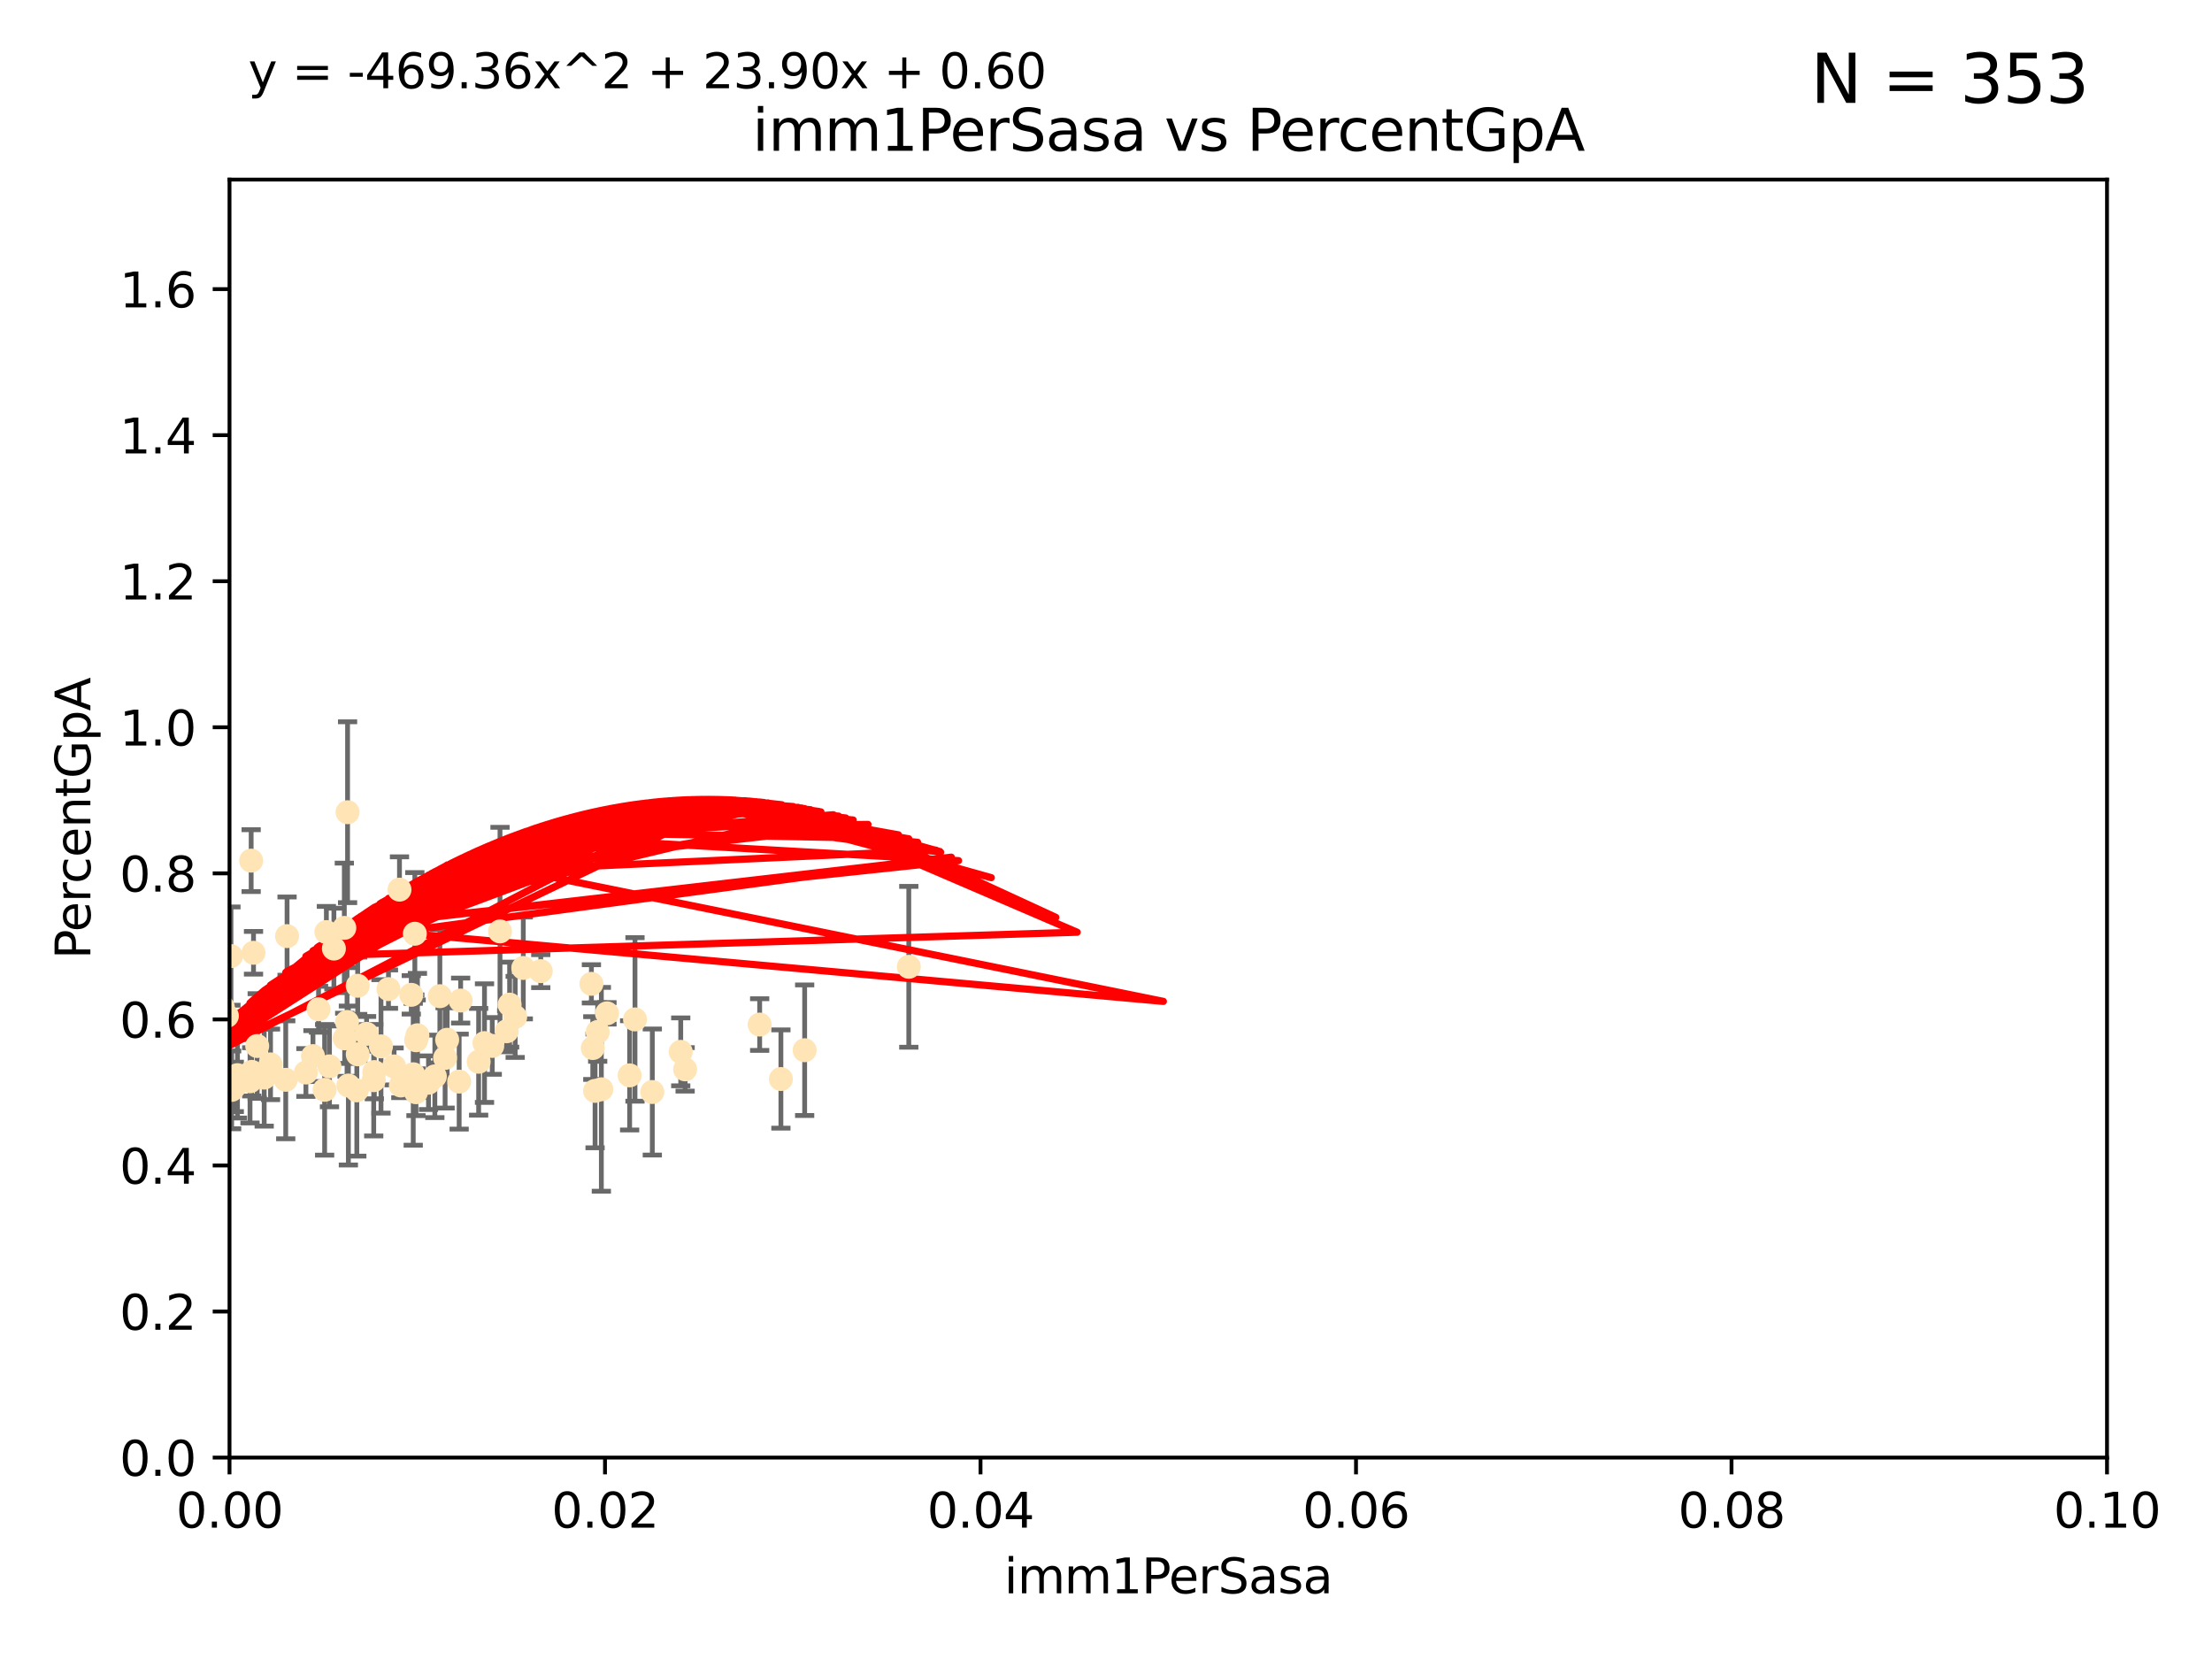 <?xml version="1.0" encoding="utf-8" standalone="no"?>
<!DOCTYPE svg PUBLIC "-//W3C//DTD SVG 1.1//EN"
  "http://www.w3.org/Graphics/SVG/1.1/DTD/svg11.dtd">
<svg xmlns:xlink="http://www.w3.org/1999/xlink" width="460.8pt" height="345.6pt" viewBox="0 0 460.8 345.6" xmlns="http://www.w3.org/2000/svg" version="1.1">
 <defs>
  <style type="text/css">*{stroke-linejoin: round; stroke-linecap: butt}</style>
 </defs>
 <g id="figure_1">
  <g id="patch_1">
   <path d="M 0 345.6 
L 460.8 345.6 
L 460.8 0 
L 0 0 
z
" style="fill: #ffffff"/>
  </g>
  <g id="axes_1">
   <g id="patch_2">
    <path d="M 47.81 303.64 
L 438.93 303.64 
L 438.93 37.411 
L 47.81 37.411 
z
" style="fill: #ffffff"/>
   </g>
   <g id="PathCollection_1">
    <defs>
     <path id="m94d1a0aaff" d="M 0 1.118 
C 0.297 1.118 0.581 1 0.791 0.791 
C 1 0.581 1.118 0.297 1.118 0 
C 1.118 -0.297 1 -0.581 0.791 -0.791 
C 0.581 -1 0.297 -1.118 0 -1.118 
C -0.297 -1.118 -0.581 -1 -0.791 -0.791 
C -1 -0.581 -1.118 -0.297 -1.118 0 
C -1.118 0.297 -1 0.581 -0.791 0.791 
C -0.581 1 -0.297 1.118 0 1.118 
z
" style="stroke: #ffe4b5"/>
    </defs>
    <g clip-path="url(#p529ae6bb47)">
     <use xlink:href="#m94d1a0aaff" x="48.806" y="226.411" style="fill: #ffe4b5; stroke: #ffe4b5"/>
     <use xlink:href="#m94d1a0aaff" x="56.355" y="221.731" style="fill: #ffe4b5; stroke: #ffe4b5"/>
     <use xlink:href="#m94d1a0aaff" x="38.655" y="186.224" style="fill: #ffe4b5; stroke: #ffe4b5"/>
     <use xlink:href="#m94d1a0aaff" x="49.472" y="223.977" style="fill: #ffe4b5; stroke: #ffe4b5"/>
     <use xlink:href="#m94d1a0aaff" x="52.084" y="225.249" style="fill: #ffe4b5; stroke: #ffe4b5"/>
     <use xlink:href="#m94d1a0aaff" x="36.991" y="219.624" style="fill: #ffe4b5; stroke: #ffe4b5"/>
     <use xlink:href="#m94d1a0aaff" x="59.801" y="195.01" style="fill: #ffe4b5; stroke: #ffe4b5"/>
     <use xlink:href="#m94d1a0aaff" x="68.635" y="222.145" style="fill: #ffe4b5; stroke: #ffe4b5"/>
     <use xlink:href="#m94d1a0aaff" x="46.419" y="209.811" style="fill: #ffe4b5; stroke: #ffe4b5"/>
     <use xlink:href="#m94d1a0aaff" x="36.099" y="219.455" style="fill: #ffe4b5; stroke: #ffe4b5"/>
     <use xlink:href="#m94d1a0aaff" x="67.993" y="194.165" style="fill: #ffe4b5; stroke: #ffe4b5"/>
     <use xlink:href="#m94d1a0aaff" x="72.574" y="226.135" style="fill: #ffe4b5; stroke: #ffe4b5"/>
     <use xlink:href="#m94d1a0aaff" x="52.321" y="179.285" style="fill: #ffe4b5; stroke: #ffe4b5"/>
     <use xlink:href="#m94d1a0aaff" x="55.037" y="224.484" style="fill: #ffe4b5; stroke: #ffe4b5"/>
     <use xlink:href="#m94d1a0aaff" x="77.979" y="223.332" style="fill: #ffe4b5; stroke: #ffe4b5"/>
     <use xlink:href="#m94d1a0aaff" x="76.364" y="215.363" style="fill: #ffe4b5; stroke: #ffe4b5"/>
     <use xlink:href="#m94d1a0aaff" x="66.359" y="210.247" style="fill: #ffe4b5; stroke: #ffe4b5"/>
     <use xlink:href="#m94d1a0aaff" x="74.512" y="205.351" style="fill: #ffe4b5; stroke: #ffe4b5"/>
     <use xlink:href="#m94d1a0aaff" x="86.957" y="215.664" style="fill: #ffe4b5; stroke: #ffe4b5"/>
     <use xlink:href="#m94d1a0aaff" x="47.261" y="211.634" style="fill: #ffe4b5; stroke: #ffe4b5"/>
     <use xlink:href="#m94d1a0aaff" x="48.112" y="199.172" style="fill: #ffe4b5; stroke: #ffe4b5"/>
     <use xlink:href="#m94d1a0aaff" x="74.528" y="219.631" style="fill: #ffe4b5; stroke: #ffe4b5"/>
     <use xlink:href="#m94d1a0aaff" x="109.012" y="201.644" style="fill: #ffe4b5; stroke: #ffe4b5"/>
     <use xlink:href="#m94d1a0aaff" x="52.811" y="198.481" style="fill: #ffe4b5; stroke: #ffe4b5"/>
     <use xlink:href="#m94d1a0aaff" x="52.436" y="223.29" style="fill: #ffe4b5; stroke: #ffe4b5"/>
     <use xlink:href="#m94d1a0aaff" x="74.331" y="227.141" style="fill: #ffe4b5; stroke: #ffe4b5"/>
     <use xlink:href="#m94d1a0aaff" x="85.676" y="207.243" style="fill: #ffe4b5; stroke: #ffe4b5"/>
     <use xlink:href="#m94d1a0aaff" x="86.691" y="216.706" style="fill: #ffe4b5; stroke: #ffe4b5"/>
     <use xlink:href="#m94d1a0aaff" x="123.202" y="204.951" style="fill: #ffe4b5; stroke: #ffe4b5"/>
     <use xlink:href="#m94d1a0aaff" x="71.807" y="216.303" style="fill: #ffe4b5; stroke: #ffe4b5"/>
     <use xlink:href="#m94d1a0aaff" x="67.627" y="227.029" style="fill: #ffe4b5; stroke: #ffe4b5"/>
     <use xlink:href="#m94d1a0aaff" x="86.084" y="223.789" style="fill: #ffe4b5; stroke: #ffe4b5"/>
     <use xlink:href="#m94d1a0aaff" x="107.322" y="211.84" style="fill: #ffe4b5; stroke: #ffe4b5"/>
     <use xlink:href="#m94d1a0aaff" x="72.297" y="212.895" style="fill: #ffe4b5; stroke: #ffe4b5"/>
     <use xlink:href="#m94d1a0aaff" x="77.852" y="225.021" style="fill: #ffe4b5; stroke: #ffe4b5"/>
     <use xlink:href="#m94d1a0aaff" x="69.557" y="197.606" style="fill: #ffe4b5; stroke: #ffe4b5"/>
     <use xlink:href="#m94d1a0aaff" x="48.251" y="227.043" style="fill: #ffe4b5; stroke: #ffe4b5"/>
     <use xlink:href="#m94d1a0aaff" x="82.095" y="222.156" style="fill: #ffe4b5; stroke: #ffe4b5"/>
     <use xlink:href="#m94d1a0aaff" x="65.196" y="220.004" style="fill: #ffe4b5; stroke: #ffe4b5"/>
     <use xlink:href="#m94d1a0aaff" x="102.546" y="217.887" style="fill: #ffe4b5; stroke: #ffe4b5"/>
     <use xlink:href="#m94d1a0aaff" x="79.367" y="217.98" style="fill: #ffe4b5; stroke: #ffe4b5"/>
     <use xlink:href="#m94d1a0aaff" x="104.161" y="194.031" style="fill: #ffe4b5; stroke: #ffe4b5"/>
     <use xlink:href="#m94d1a0aaff" x="125.273" y="226.92" style="fill: #ffe4b5; stroke: #ffe4b5"/>
     <use xlink:href="#m94d1a0aaff" x="91.631" y="207.524" style="fill: #ffe4b5; stroke: #ffe4b5"/>
     <use xlink:href="#m94d1a0aaff" x="80.925" y="206.053" style="fill: #ffe4b5; stroke: #ffe4b5"/>
     <use xlink:href="#m94d1a0aaff" x="83.5" y="226.124" style="fill: #ffe4b5; stroke: #ffe4b5"/>
     <use xlink:href="#m94d1a0aaff" x="59.523" y="224.942" style="fill: #ffe4b5; stroke: #ffe4b5"/>
     <use xlink:href="#m94d1a0aaff" x="90.586" y="224.228" style="fill: #ffe4b5; stroke: #ffe4b5"/>
     <use xlink:href="#m94d1a0aaff" x="86.42" y="194.517" style="fill: #ffe4b5; stroke: #ffe4b5"/>
     <use xlink:href="#m94d1a0aaff" x="92.724" y="220.387" style="fill: #ffe4b5; stroke: #ffe4b5"/>
     <use xlink:href="#m94d1a0aaff" x="95.651" y="225.318" style="fill: #ffe4b5; stroke: #ffe4b5"/>
     <use xlink:href="#m94d1a0aaff" x="105.552" y="214.827" style="fill: #ffe4b5; stroke: #ffe4b5"/>
     <use xlink:href="#m94d1a0aaff" x="63.727" y="223.422" style="fill: #ffe4b5; stroke: #ffe4b5"/>
     <use xlink:href="#m94d1a0aaff" x="99.71" y="221.185" style="fill: #ffe4b5; stroke: #ffe4b5"/>
     <use xlink:href="#m94d1a0aaff" x="124.509" y="214.989" style="fill: #ffe4b5; stroke: #ffe4b5"/>
     <use xlink:href="#m94d1a0aaff" x="71.729" y="193.294" style="fill: #ffe4b5; stroke: #ffe4b5"/>
     <use xlink:href="#m94d1a0aaff" x="95.961" y="208.431" style="fill: #ffe4b5; stroke: #ffe4b5"/>
     <use xlink:href="#m94d1a0aaff" x="53.581" y="217.903" style="fill: #ffe4b5; stroke: #ffe4b5"/>
     <use xlink:href="#m94d1a0aaff" x="86.655" y="227.528" style="fill: #ffe4b5; stroke: #ffe4b5"/>
     <use xlink:href="#m94d1a0aaff" x="83.22" y="185.331" style="fill: #ffe4b5; stroke: #ffe4b5"/>
     <use xlink:href="#m94d1a0aaff" x="123.964" y="227.252" style="fill: #ffe4b5; stroke: #ffe4b5"/>
     <use xlink:href="#m94d1a0aaff" x="131.165" y="224.019" style="fill: #ffe4b5; stroke: #ffe4b5"/>
     <use xlink:href="#m94d1a0aaff" x="93.152" y="216.603" style="fill: #ffe4b5; stroke: #ffe4b5"/>
     <use xlink:href="#m94d1a0aaff" x="100.931" y="217.297" style="fill: #ffe4b5; stroke: #ffe4b5"/>
     <use xlink:href="#m94d1a0aaff" x="158.254" y="213.437" style="fill: #ffe4b5; stroke: #ffe4b5"/>
     <use xlink:href="#m94d1a0aaff" x="72.405" y="169.199" style="fill: #ffe4b5; stroke: #ffe4b5"/>
     <use xlink:href="#m94d1a0aaff" x="123.488" y="218.328" style="fill: #ffe4b5; stroke: #ffe4b5"/>
     <use xlink:href="#m94d1a0aaff" x="89.266" y="225.548" style="fill: #ffe4b5; stroke: #ffe4b5"/>
     <use xlink:href="#m94d1a0aaff" x="106.163" y="209.282" style="fill: #ffe4b5; stroke: #ffe4b5"/>
     <use xlink:href="#m94d1a0aaff" x="189.318" y="201.405" style="fill: #ffe4b5; stroke: #ffe4b5"/>
     <use xlink:href="#m94d1a0aaff" x="141.81" y="219.116" style="fill: #ffe4b5; stroke: #ffe4b5"/>
     <use xlink:href="#m94d1a0aaff" x="135.888" y="227.487" style="fill: #ffe4b5; stroke: #ffe4b5"/>
     <use xlink:href="#m94d1a0aaff" x="167.625" y="218.781" style="fill: #ffe4b5; stroke: #ffe4b5"/>
     <use xlink:href="#m94d1a0aaff" x="142.725" y="222.767" style="fill: #ffe4b5; stroke: #ffe4b5"/>
     <use xlink:href="#m94d1a0aaff" x="132.28" y="212.364" style="fill: #ffe4b5; stroke: #ffe4b5"/>
     <use xlink:href="#m94d1a0aaff" x="126.444" y="211.096" style="fill: #ffe4b5; stroke: #ffe4b5"/>
     <use xlink:href="#m94d1a0aaff" x="112.652" y="202.308" style="fill: #ffe4b5; stroke: #ffe4b5"/>
     <use xlink:href="#m94d1a0aaff" x="162.677" y="224.781" style="fill: #ffe4b5; stroke: #ffe4b5"/>
    </g>
   </g>
   <g id="matplotlib.axis_1">
    <g id="xtick_1">
     <g id="line2d_1">
      <defs>
       <path id="md4c07be3b0" d="M 0 0 
L 0 3.5 
" style="stroke: #000000; stroke-width: 0.8"/>
      </defs>
      <g>
       <use xlink:href="#md4c07be3b0" x="47.81" y="303.64" style="stroke: #000000; stroke-width: 0.8"/>
      </g>
     </g>
     <g id="text_1">
      <!-- 0.00 -->
      <g transform="translate(36.677 318.238)scale(0.1 -0.1)">
       <defs>
        <path id="DejaVuSans-30" d="M 2034 4250 
Q 1547 4250 1301 3770 
Q 1056 3291 1056 2328 
Q 1056 1369 1301 889 
Q 1547 409 2034 409 
Q 2525 409 2770 889 
Q 3016 1369 3016 2328 
Q 3016 3291 2770 3770 
Q 2525 4250 2034 4250 
z
M 2034 4750 
Q 2819 4750 3233 4129 
Q 3647 3509 3647 2328 
Q 3647 1150 3233 529 
Q 2819 -91 2034 -91 
Q 1250 -91 836 529 
Q 422 1150 422 2328 
Q 422 3509 836 4129 
Q 1250 4750 2034 4750 
z
" transform="scale(0.016)"/>
        <path id="DejaVuSans-2e" d="M 684 794 
L 1344 794 
L 1344 0 
L 684 0 
L 684 794 
z
" transform="scale(0.016)"/>
       </defs>
       <use xlink:href="#DejaVuSans-30"/>
       <use xlink:href="#DejaVuSans-2e" x="63.623"/>
       <use xlink:href="#DejaVuSans-30" x="95.41"/>
       <use xlink:href="#DejaVuSans-30" x="159.033"/>
      </g>
     </g>
    </g>
    <g id="xtick_2">
     <g id="line2d_2">
      <g>
       <use xlink:href="#md4c07be3b0" x="126.034" y="303.64" style="stroke: #000000; stroke-width: 0.8"/>
      </g>
     </g>
     <g id="text_2">
      <!-- 0.02 -->
      <g transform="translate(114.901 318.238)scale(0.1 -0.1)">
       <defs>
        <path id="DejaVuSans-32" d="M 1228 531 
L 3431 531 
L 3431 0 
L 469 0 
L 469 531 
Q 828 903 1448 1529 
Q 2069 2156 2228 2338 
Q 2531 2678 2651 2914 
Q 2772 3150 2772 3378 
Q 2772 3750 2511 3984 
Q 2250 4219 1831 4219 
Q 1534 4219 1204 4116 
Q 875 4013 500 3803 
L 500 4441 
Q 881 4594 1212 4672 
Q 1544 4750 1819 4750 
Q 2544 4750 2975 4387 
Q 3406 4025 3406 3419 
Q 3406 3131 3298 2873 
Q 3191 2616 2906 2266 
Q 2828 2175 2409 1742 
Q 1991 1309 1228 531 
z
" transform="scale(0.016)"/>
       </defs>
       <use xlink:href="#DejaVuSans-30"/>
       <use xlink:href="#DejaVuSans-2e" x="63.623"/>
       <use xlink:href="#DejaVuSans-30" x="95.41"/>
       <use xlink:href="#DejaVuSans-32" x="159.033"/>
      </g>
     </g>
    </g>
    <g id="xtick_3">
     <g id="line2d_3">
      <g>
       <use xlink:href="#md4c07be3b0" x="204.258" y="303.64" style="stroke: #000000; stroke-width: 0.8"/>
      </g>
     </g>
     <g id="text_3">
      <!-- 0.04 -->
      <g transform="translate(193.125 318.238)scale(0.1 -0.1)">
       <defs>
        <path id="DejaVuSans-34" d="M 2419 4116 
L 825 1625 
L 2419 1625 
L 2419 4116 
z
M 2253 4666 
L 3047 4666 
L 3047 1625 
L 3713 1625 
L 3713 1100 
L 3047 1100 
L 3047 0 
L 2419 0 
L 2419 1100 
L 313 1100 
L 313 1709 
L 2253 4666 
z
" transform="scale(0.016)"/>
       </defs>
       <use xlink:href="#DejaVuSans-30"/>
       <use xlink:href="#DejaVuSans-2e" x="63.623"/>
       <use xlink:href="#DejaVuSans-30" x="95.41"/>
       <use xlink:href="#DejaVuSans-34" x="159.033"/>
      </g>
     </g>
    </g>
    <g id="xtick_4">
     <g id="line2d_4">
      <g>
       <use xlink:href="#md4c07be3b0" x="282.482" y="303.64" style="stroke: #000000; stroke-width: 0.8"/>
      </g>
     </g>
     <g id="text_4">
      <!-- 0.06 -->
      <g transform="translate(271.349 318.238)scale(0.1 -0.1)">
       <defs>
        <path id="DejaVuSans-36" d="M 2113 2584 
Q 1688 2584 1439 2293 
Q 1191 2003 1191 1497 
Q 1191 994 1439 701 
Q 1688 409 2113 409 
Q 2538 409 2786 701 
Q 3034 994 3034 1497 
Q 3034 2003 2786 2293 
Q 2538 2584 2113 2584 
z
M 3366 4563 
L 3366 3988 
Q 3128 4100 2886 4159 
Q 2644 4219 2406 4219 
Q 1781 4219 1451 3797 
Q 1122 3375 1075 2522 
Q 1259 2794 1537 2939 
Q 1816 3084 2150 3084 
Q 2853 3084 3261 2657 
Q 3669 2231 3669 1497 
Q 3669 778 3244 343 
Q 2819 -91 2113 -91 
Q 1303 -91 875 529 
Q 447 1150 447 2328 
Q 447 3434 972 4092 
Q 1497 4750 2381 4750 
Q 2619 4750 2861 4703 
Q 3103 4656 3366 4563 
z
" transform="scale(0.016)"/>
       </defs>
       <use xlink:href="#DejaVuSans-30"/>
       <use xlink:href="#DejaVuSans-2e" x="63.623"/>
       <use xlink:href="#DejaVuSans-30" x="95.41"/>
       <use xlink:href="#DejaVuSans-36" x="159.033"/>
      </g>
     </g>
    </g>
    <g id="xtick_5">
     <g id="line2d_5">
      <g>
       <use xlink:href="#md4c07be3b0" x="360.706" y="303.64" style="stroke: #000000; stroke-width: 0.8"/>
      </g>
     </g>
     <g id="text_5">
      <!-- 0.08 -->
      <g transform="translate(349.573 318.238)scale(0.1 -0.1)">
       <defs>
        <path id="DejaVuSans-38" d="M 2034 2216 
Q 1584 2216 1326 1975 
Q 1069 1734 1069 1313 
Q 1069 891 1326 650 
Q 1584 409 2034 409 
Q 2484 409 2743 651 
Q 3003 894 3003 1313 
Q 3003 1734 2745 1975 
Q 2488 2216 2034 2216 
z
M 1403 2484 
Q 997 2584 770 2862 
Q 544 3141 544 3541 
Q 544 4100 942 4425 
Q 1341 4750 2034 4750 
Q 2731 4750 3128 4425 
Q 3525 4100 3525 3541 
Q 3525 3141 3298 2862 
Q 3072 2584 2669 2484 
Q 3125 2378 3379 2068 
Q 3634 1759 3634 1313 
Q 3634 634 3220 271 
Q 2806 -91 2034 -91 
Q 1263 -91 848 271 
Q 434 634 434 1313 
Q 434 1759 690 2068 
Q 947 2378 1403 2484 
z
M 1172 3481 
Q 1172 3119 1398 2916 
Q 1625 2713 2034 2713 
Q 2441 2713 2670 2916 
Q 2900 3119 2900 3481 
Q 2900 3844 2670 4047 
Q 2441 4250 2034 4250 
Q 1625 4250 1398 4047 
Q 1172 3844 1172 3481 
z
" transform="scale(0.016)"/>
       </defs>
       <use xlink:href="#DejaVuSans-30"/>
       <use xlink:href="#DejaVuSans-2e" x="63.623"/>
       <use xlink:href="#DejaVuSans-30" x="95.41"/>
       <use xlink:href="#DejaVuSans-38" x="159.033"/>
      </g>
     </g>
    </g>
    <g id="xtick_6">
     <g id="line2d_6">
      <g>
       <use xlink:href="#md4c07be3b0" x="438.93" y="303.64" style="stroke: #000000; stroke-width: 0.8"/>
      </g>
     </g>
     <g id="text_6">
      <!-- 0.10 -->
      <g transform="translate(427.797 318.238)scale(0.1 -0.1)">
       <defs>
        <path id="DejaVuSans-31" d="M 794 531 
L 1825 531 
L 1825 4091 
L 703 3866 
L 703 4441 
L 1819 4666 
L 2450 4666 
L 2450 531 
L 3481 531 
L 3481 0 
L 794 0 
L 794 531 
z
" transform="scale(0.016)"/>
       </defs>
       <use xlink:href="#DejaVuSans-30"/>
       <use xlink:href="#DejaVuSans-2e" x="63.623"/>
       <use xlink:href="#DejaVuSans-31" x="95.41"/>
       <use xlink:href="#DejaVuSans-30" x="159.033"/>
      </g>
     </g>
    </g>
    <g id="text_7">
     <!-- imm1PerSasa -->
     <g transform="translate(209.186 331.917)scale(0.1 -0.1)">
      <defs>
       <path id="DejaVuSans-69" d="M 603 3500 
L 1178 3500 
L 1178 0 
L 603 0 
L 603 3500 
z
M 603 4863 
L 1178 4863 
L 1178 4134 
L 603 4134 
L 603 4863 
z
" transform="scale(0.016)"/>
       <path id="DejaVuSans-6d" d="M 3328 2828 
Q 3544 3216 3844 3400 
Q 4144 3584 4550 3584 
Q 5097 3584 5394 3201 
Q 5691 2819 5691 2113 
L 5691 0 
L 5113 0 
L 5113 2094 
Q 5113 2597 4934 2840 
Q 4756 3084 4391 3084 
Q 3944 3084 3684 2787 
Q 3425 2491 3425 1978 
L 3425 0 
L 2847 0 
L 2847 2094 
Q 2847 2600 2669 2842 
Q 2491 3084 2119 3084 
Q 1678 3084 1418 2786 
Q 1159 2488 1159 1978 
L 1159 0 
L 581 0 
L 581 3500 
L 1159 3500 
L 1159 2956 
Q 1356 3278 1631 3431 
Q 1906 3584 2284 3584 
Q 2666 3584 2933 3390 
Q 3200 3197 3328 2828 
z
" transform="scale(0.016)"/>
       <path id="DejaVuSans-50" d="M 1259 4147 
L 1259 2394 
L 2053 2394 
Q 2494 2394 2734 2622 
Q 2975 2850 2975 3272 
Q 2975 3691 2734 3919 
Q 2494 4147 2053 4147 
L 1259 4147 
z
M 628 4666 
L 2053 4666 
Q 2838 4666 3239 4311 
Q 3641 3956 3641 3272 
Q 3641 2581 3239 2228 
Q 2838 1875 2053 1875 
L 1259 1875 
L 1259 0 
L 628 0 
L 628 4666 
z
" transform="scale(0.016)"/>
       <path id="DejaVuSans-65" d="M 3597 1894 
L 3597 1613 
L 953 1613 
Q 991 1019 1311 708 
Q 1631 397 2203 397 
Q 2534 397 2845 478 
Q 3156 559 3463 722 
L 3463 178 
Q 3153 47 2828 -22 
Q 2503 -91 2169 -91 
Q 1331 -91 842 396 
Q 353 884 353 1716 
Q 353 2575 817 3079 
Q 1281 3584 2069 3584 
Q 2775 3584 3186 3129 
Q 3597 2675 3597 1894 
z
M 3022 2063 
Q 3016 2534 2758 2815 
Q 2500 3097 2075 3097 
Q 1594 3097 1305 2825 
Q 1016 2553 972 2059 
L 3022 2063 
z
" transform="scale(0.016)"/>
       <path id="DejaVuSans-72" d="M 2631 2963 
Q 2534 3019 2420 3045 
Q 2306 3072 2169 3072 
Q 1681 3072 1420 2755 
Q 1159 2438 1159 1844 
L 1159 0 
L 581 0 
L 581 3500 
L 1159 3500 
L 1159 2956 
Q 1341 3275 1631 3429 
Q 1922 3584 2338 3584 
Q 2397 3584 2469 3576 
Q 2541 3569 2628 3553 
L 2631 2963 
z
" transform="scale(0.016)"/>
       <path id="DejaVuSans-53" d="M 3425 4513 
L 3425 3897 
Q 3066 4069 2747 4153 
Q 2428 4238 2131 4238 
Q 1616 4238 1336 4038 
Q 1056 3838 1056 3469 
Q 1056 3159 1242 3001 
Q 1428 2844 1947 2747 
L 2328 2669 
Q 3034 2534 3370 2195 
Q 3706 1856 3706 1288 
Q 3706 609 3251 259 
Q 2797 -91 1919 -91 
Q 1588 -91 1214 -16 
Q 841 59 441 206 
L 441 856 
Q 825 641 1194 531 
Q 1563 422 1919 422 
Q 2459 422 2753 634 
Q 3047 847 3047 1241 
Q 3047 1584 2836 1778 
Q 2625 1972 2144 2069 
L 1759 2144 
Q 1053 2284 737 2584 
Q 422 2884 422 3419 
Q 422 4038 858 4394 
Q 1294 4750 2059 4750 
Q 2388 4750 2728 4690 
Q 3069 4631 3425 4513 
z
" transform="scale(0.016)"/>
       <path id="DejaVuSans-61" d="M 2194 1759 
Q 1497 1759 1228 1600 
Q 959 1441 959 1056 
Q 959 750 1161 570 
Q 1363 391 1709 391 
Q 2188 391 2477 730 
Q 2766 1069 2766 1631 
L 2766 1759 
L 2194 1759 
z
M 3341 1997 
L 3341 0 
L 2766 0 
L 2766 531 
Q 2569 213 2275 61 
Q 1981 -91 1556 -91 
Q 1019 -91 701 211 
Q 384 513 384 1019 
Q 384 1609 779 1909 
Q 1175 2209 1959 2209 
L 2766 2209 
L 2766 2266 
Q 2766 2663 2505 2880 
Q 2244 3097 1772 3097 
Q 1472 3097 1187 3025 
Q 903 2953 641 2809 
L 641 3341 
Q 956 3463 1253 3523 
Q 1550 3584 1831 3584 
Q 2591 3584 2966 3190 
Q 3341 2797 3341 1997 
z
" transform="scale(0.016)"/>
       <path id="DejaVuSans-73" d="M 2834 3397 
L 2834 2853 
Q 2591 2978 2328 3040 
Q 2066 3103 1784 3103 
Q 1356 3103 1142 2972 
Q 928 2841 928 2578 
Q 928 2378 1081 2264 
Q 1234 2150 1697 2047 
L 1894 2003 
Q 2506 1872 2764 1633 
Q 3022 1394 3022 966 
Q 3022 478 2636 193 
Q 2250 -91 1575 -91 
Q 1294 -91 989 -36 
Q 684 19 347 128 
L 347 722 
Q 666 556 975 473 
Q 1284 391 1588 391 
Q 1994 391 2212 530 
Q 2431 669 2431 922 
Q 2431 1156 2273 1281 
Q 2116 1406 1581 1522 
L 1381 1569 
Q 847 1681 609 1914 
Q 372 2147 372 2553 
Q 372 3047 722 3315 
Q 1072 3584 1716 3584 
Q 2034 3584 2315 3537 
Q 2597 3491 2834 3397 
z
" transform="scale(0.016)"/>
      </defs>
      <use xlink:href="#DejaVuSans-69"/>
      <use xlink:href="#DejaVuSans-6d" x="27.783"/>
      <use xlink:href="#DejaVuSans-6d" x="125.195"/>
      <use xlink:href="#DejaVuSans-31" x="222.607"/>
      <use xlink:href="#DejaVuSans-50" x="286.23"/>
      <use xlink:href="#DejaVuSans-65" x="342.908"/>
      <use xlink:href="#DejaVuSans-72" x="404.432"/>
      <use xlink:href="#DejaVuSans-53" x="445.545"/>
      <use xlink:href="#DejaVuSans-61" x="509.021"/>
      <use xlink:href="#DejaVuSans-73" x="570.301"/>
      <use xlink:href="#DejaVuSans-61" x="622.4"/>
     </g>
    </g>
   </g>
   <g id="matplotlib.axis_2">
    <g id="ytick_1">
     <g id="line2d_7">
      <defs>
       <path id="m6949a46157" d="M 0 0 
L -3.5 0 
" style="stroke: #000000; stroke-width: 0.8"/>
      </defs>
      <g>
       <use xlink:href="#m6949a46157" x="47.81" y="303.64" style="stroke: #000000; stroke-width: 0.8"/>
      </g>
     </g>
     <g id="text_8">
      <!-- 0.0 -->
      <g transform="translate(24.907 307.439)scale(0.1 -0.1)">
       <use xlink:href="#DejaVuSans-30"/>
       <use xlink:href="#DejaVuSans-2e" x="63.623"/>
       <use xlink:href="#DejaVuSans-30" x="95.41"/>
      </g>
     </g>
    </g>
    <g id="ytick_2">
     <g id="line2d_8">
      <g>
       <use xlink:href="#m6949a46157" x="47.81" y="273.214" style="stroke: #000000; stroke-width: 0.8"/>
      </g>
     </g>
     <g id="text_9">
      <!-- 0.2 -->
      <g transform="translate(24.907 277.013)scale(0.1 -0.1)">
       <use xlink:href="#DejaVuSans-30"/>
       <use xlink:href="#DejaVuSans-2e" x="63.623"/>
       <use xlink:href="#DejaVuSans-32" x="95.41"/>
      </g>
     </g>
    </g>
    <g id="ytick_3">
     <g id="line2d_9">
      <g>
       <use xlink:href="#m6949a46157" x="47.81" y="242.788" style="stroke: #000000; stroke-width: 0.8"/>
      </g>
     </g>
     <g id="text_10">
      <!-- 0.4 -->
      <g transform="translate(24.907 246.587)scale(0.1 -0.1)">
       <use xlink:href="#DejaVuSans-30"/>
       <use xlink:href="#DejaVuSans-2e" x="63.623"/>
       <use xlink:href="#DejaVuSans-34" x="95.41"/>
      </g>
     </g>
    </g>
    <g id="ytick_4">
     <g id="line2d_10">
      <g>
       <use xlink:href="#m6949a46157" x="47.81" y="212.362" style="stroke: #000000; stroke-width: 0.8"/>
      </g>
     </g>
     <g id="text_11">
      <!-- 0.6 -->
      <g transform="translate(24.907 216.161)scale(0.1 -0.1)">
       <use xlink:href="#DejaVuSans-30"/>
       <use xlink:href="#DejaVuSans-2e" x="63.623"/>
       <use xlink:href="#DejaVuSans-36" x="95.41"/>
      </g>
     </g>
    </g>
    <g id="ytick_5">
     <g id="line2d_11">
      <g>
       <use xlink:href="#m6949a46157" x="47.81" y="181.935" style="stroke: #000000; stroke-width: 0.8"/>
      </g>
     </g>
     <g id="text_12">
      <!-- 0.8 -->
      <g transform="translate(24.907 185.735)scale(0.1 -0.1)">
       <use xlink:href="#DejaVuSans-30"/>
       <use xlink:href="#DejaVuSans-2e" x="63.623"/>
       <use xlink:href="#DejaVuSans-38" x="95.41"/>
      </g>
     </g>
    </g>
    <g id="ytick_6">
     <g id="line2d_12">
      <g>
       <use xlink:href="#m6949a46157" x="47.81" y="151.509" style="stroke: #000000; stroke-width: 0.8"/>
      </g>
     </g>
     <g id="text_13">
      <!-- 1.0 -->
      <g transform="translate(24.907 155.308)scale(0.1 -0.1)">
       <use xlink:href="#DejaVuSans-31"/>
       <use xlink:href="#DejaVuSans-2e" x="63.623"/>
       <use xlink:href="#DejaVuSans-30" x="95.41"/>
      </g>
     </g>
    </g>
    <g id="ytick_7">
     <g id="line2d_13">
      <g>
       <use xlink:href="#m6949a46157" x="47.81" y="121.083" style="stroke: #000000; stroke-width: 0.8"/>
      </g>
     </g>
     <g id="text_14">
      <!-- 1.2 -->
      <g transform="translate(24.907 124.882)scale(0.1 -0.1)">
       <use xlink:href="#DejaVuSans-31"/>
       <use xlink:href="#DejaVuSans-2e" x="63.623"/>
       <use xlink:href="#DejaVuSans-32" x="95.41"/>
      </g>
     </g>
    </g>
    <g id="ytick_8">
     <g id="line2d_14">
      <g>
       <use xlink:href="#m6949a46157" x="47.81" y="90.657" style="stroke: #000000; stroke-width: 0.8"/>
      </g>
     </g>
     <g id="text_15">
      <!-- 1.4 -->
      <g transform="translate(24.907 94.456)scale(0.1 -0.1)">
       <use xlink:href="#DejaVuSans-31"/>
       <use xlink:href="#DejaVuSans-2e" x="63.623"/>
       <use xlink:href="#DejaVuSans-34" x="95.41"/>
      </g>
     </g>
    </g>
    <g id="ytick_9">
     <g id="line2d_15">
      <g>
       <use xlink:href="#m6949a46157" x="47.81" y="60.231" style="stroke: #000000; stroke-width: 0.8"/>
      </g>
     </g>
     <g id="text_16">
      <!-- 1.6 -->
      <g transform="translate(24.907 64.03)scale(0.1 -0.1)">
       <use xlink:href="#DejaVuSans-31"/>
       <use xlink:href="#DejaVuSans-2e" x="63.623"/>
       <use xlink:href="#DejaVuSans-36" x="95.41"/>
      </g>
     </g>
    </g>
    <g id="text_17">
     <!-- PercentGpA -->
     <g transform="translate(18.827 199.802)rotate(-90)scale(0.1 -0.1)">
      <defs>
       <path id="DejaVuSans-63" d="M 3122 3366 
L 3122 2828 
Q 2878 2963 2633 3030 
Q 2388 3097 2138 3097 
Q 1578 3097 1268 2742 
Q 959 2388 959 1747 
Q 959 1106 1268 751 
Q 1578 397 2138 397 
Q 2388 397 2633 464 
Q 2878 531 3122 666 
L 3122 134 
Q 2881 22 2623 -34 
Q 2366 -91 2075 -91 
Q 1284 -91 818 406 
Q 353 903 353 1747 
Q 353 2603 823 3093 
Q 1294 3584 2113 3584 
Q 2378 3584 2631 3529 
Q 2884 3475 3122 3366 
z
" transform="scale(0.016)"/>
       <path id="DejaVuSans-6e" d="M 3513 2113 
L 3513 0 
L 2938 0 
L 2938 2094 
Q 2938 2591 2744 2837 
Q 2550 3084 2163 3084 
Q 1697 3084 1428 2787 
Q 1159 2491 1159 1978 
L 1159 0 
L 581 0 
L 581 3500 
L 1159 3500 
L 1159 2956 
Q 1366 3272 1645 3428 
Q 1925 3584 2291 3584 
Q 2894 3584 3203 3211 
Q 3513 2838 3513 2113 
z
" transform="scale(0.016)"/>
       <path id="DejaVuSans-74" d="M 1172 4494 
L 1172 3500 
L 2356 3500 
L 2356 3053 
L 1172 3053 
L 1172 1153 
Q 1172 725 1289 603 
Q 1406 481 1766 481 
L 2356 481 
L 2356 0 
L 1766 0 
Q 1100 0 847 248 
Q 594 497 594 1153 
L 594 3053 
L 172 3053 
L 172 3500 
L 594 3500 
L 594 4494 
L 1172 4494 
z
" transform="scale(0.016)"/>
       <path id="DejaVuSans-47" d="M 3809 666 
L 3809 1919 
L 2778 1919 
L 2778 2438 
L 4434 2438 
L 4434 434 
Q 4069 175 3628 42 
Q 3188 -91 2688 -91 
Q 1594 -91 976 548 
Q 359 1188 359 2328 
Q 359 3472 976 4111 
Q 1594 4750 2688 4750 
Q 3144 4750 3555 4637 
Q 3966 4525 4313 4306 
L 4313 3634 
Q 3963 3931 3569 4081 
Q 3175 4231 2741 4231 
Q 1884 4231 1454 3753 
Q 1025 3275 1025 2328 
Q 1025 1384 1454 906 
Q 1884 428 2741 428 
Q 3075 428 3337 486 
Q 3600 544 3809 666 
z
" transform="scale(0.016)"/>
       <path id="DejaVuSans-70" d="M 1159 525 
L 1159 -1331 
L 581 -1331 
L 581 3500 
L 1159 3500 
L 1159 2969 
Q 1341 3281 1617 3432 
Q 1894 3584 2278 3584 
Q 2916 3584 3314 3078 
Q 3713 2572 3713 1747 
Q 3713 922 3314 415 
Q 2916 -91 2278 -91 
Q 1894 -91 1617 61 
Q 1341 213 1159 525 
z
M 3116 1747 
Q 3116 2381 2855 2742 
Q 2594 3103 2138 3103 
Q 1681 3103 1420 2742 
Q 1159 2381 1159 1747 
Q 1159 1113 1420 752 
Q 1681 391 2138 391 
Q 2594 391 2855 752 
Q 3116 1113 3116 1747 
z
" transform="scale(0.016)"/>
       <path id="DejaVuSans-41" d="M 2188 4044 
L 1331 1722 
L 3047 1722 
L 2188 4044 
z
M 1831 4666 
L 2547 4666 
L 4325 0 
L 3669 0 
L 3244 1197 
L 1141 1197 
L 716 0 
L 50 0 
L 1831 4666 
z
" transform="scale(0.016)"/>
      </defs>
      <use xlink:href="#DejaVuSans-50"/>
      <use xlink:href="#DejaVuSans-65" x="56.678"/>
      <use xlink:href="#DejaVuSans-72" x="118.201"/>
      <use xlink:href="#DejaVuSans-63" x="157.064"/>
      <use xlink:href="#DejaVuSans-65" x="212.045"/>
      <use xlink:href="#DejaVuSans-6e" x="273.568"/>
      <use xlink:href="#DejaVuSans-74" x="336.947"/>
      <use xlink:href="#DejaVuSans-47" x="376.156"/>
      <use xlink:href="#DejaVuSans-70" x="453.646"/>
      <use xlink:href="#DejaVuSans-41" x="517.123"/>
     </g>
    </g>
   </g>
   <g id="LineCollection_1">
    <path d="M 48.806 231.559 
L 48.806 221.262 
" clip-path="url(#p529ae6bb47)" style="fill: none; stroke: #696969"/>
    <path d="M 56.355 229.083 
L 56.355 214.379 
" clip-path="url(#p529ae6bb47)" style="fill: none; stroke: #696969"/>
    <path d="M 38.655 194.25 
L 38.655 178.199 
" clip-path="url(#p529ae6bb47)" style="fill: none; stroke: #696969"/>
    <path d="M 49.472 232.904 
L 49.472 215.05 
" clip-path="url(#p529ae6bb47)" style="fill: none; stroke: #696969"/>
    <path d="M 52.084 233.934 
L 52.084 216.564 
" clip-path="url(#p529ae6bb47)" style="fill: none; stroke: #696969"/>
    <path d="M 36.991 225.731 
L 36.991 213.516 
" clip-path="url(#p529ae6bb47)" style="fill: none; stroke: #696969"/>
    <path d="M 59.801 203.158 
L 59.801 186.861 
" clip-path="url(#p529ae6bb47)" style="fill: none; stroke: #696969"/>
    <path d="M 68.635 230.566 
L 68.635 213.724 
" clip-path="url(#p529ae6bb47)" style="fill: none; stroke: #696969"/>
    <path d="M 46.419 214.698 
L 46.419 204.924 
" clip-path="url(#p529ae6bb47)" style="fill: none; stroke: #696969"/>
    <path d="M 36.099 236.448 
L 36.099 202.461 
" clip-path="url(#p529ae6bb47)" style="fill: none; stroke: #696969"/>
    <path d="M 67.993 199.505 
L 67.993 188.825 
" clip-path="url(#p529ae6bb47)" style="fill: none; stroke: #696969"/>
    <path d="M 72.574 242.688 
L 72.574 209.582 
" clip-path="url(#p529ae6bb47)" style="fill: none; stroke: #696969"/>
    <path d="M 52.321 185.727 
L 52.321 172.842 
" clip-path="url(#p529ae6bb47)" style="fill: none; stroke: #696969"/>
    <path d="M 55.037 234.588 
L 55.037 214.38 
" clip-path="url(#p529ae6bb47)" style="fill: none; stroke: #696969"/>
    <path d="M 77.979 228.9 
L 77.979 217.765 
" clip-path="url(#p529ae6bb47)" style="fill: none; stroke: #696969"/>
    <path d="M 76.364 218.973 
L 76.364 211.753 
" clip-path="url(#p529ae6bb47)" style="fill: none; stroke: #696969"/>
    <path d="M 66.359 215.032 
L 66.359 205.463 
" clip-path="url(#p529ae6bb47)" style="fill: none; stroke: #696969"/>
    <path d="M 74.512 211.31 
L 74.512 199.391 
" clip-path="url(#p529ae6bb47)" style="fill: none; stroke: #696969"/>
    <path d="M 86.957 228.553 
L 86.957 202.775 
" clip-path="url(#p529ae6bb47)" style="fill: none; stroke: #696969"/>
    <path d="M 47.261 224.465 
L 47.261 198.802 
" clip-path="url(#p529ae6bb47)" style="fill: none; stroke: #696969"/>
    <path d="M 48.112 209.41 
L 48.112 188.934 
" clip-path="url(#p529ae6bb47)" style="fill: none; stroke: #696969"/>
    <path d="M 74.528 220.906 
L 74.528 218.356 
" clip-path="url(#p529ae6bb47)" style="fill: none; stroke: #696969"/>
    <path d="M 109.012 212.251 
L 109.012 191.038 
" clip-path="url(#p529ae6bb47)" style="fill: none; stroke: #696969"/>
    <path d="M 52.811 202.928 
L 52.811 194.034 
" clip-path="url(#p529ae6bb47)" style="fill: none; stroke: #696969"/>
    <path d="M 52.436 228.32 
L 52.436 218.259 
" clip-path="url(#p529ae6bb47)" style="fill: none; stroke: #696969"/>
    <path d="M 74.331 240.836 
L 74.331 213.447 
" clip-path="url(#p529ae6bb47)" style="fill: none; stroke: #696969"/>
    <path d="M 85.676 211.252 
L 85.676 203.234 
" clip-path="url(#p529ae6bb47)" style="fill: none; stroke: #696969"/>
    <path d="M 86.691 225.111 
L 86.691 208.301 
" clip-path="url(#p529ae6bb47)" style="fill: none; stroke: #696969"/>
    <path d="M 123.202 208.934 
L 123.202 200.969 
" clip-path="url(#p529ae6bb47)" style="fill: none; stroke: #696969"/>
    <path d="M 71.807 221.528 
L 71.807 211.077 
" clip-path="url(#p529ae6bb47)" style="fill: none; stroke: #696969"/>
    <path d="M 67.627 240.638 
L 67.627 213.42 
" clip-path="url(#p529ae6bb47)" style="fill: none; stroke: #696969"/>
    <path d="M 86.084 238.564 
L 86.084 209.013 
" clip-path="url(#p529ae6bb47)" style="fill: none; stroke: #696969"/>
    <path d="M 107.322 220.278 
L 107.322 203.401 
" clip-path="url(#p529ae6bb47)" style="fill: none; stroke: #696969"/>
    <path d="M 72.297 224.215 
L 72.297 201.574 
" clip-path="url(#p529ae6bb47)" style="fill: none; stroke: #696969"/>
    <path d="M 77.852 236.633 
L 77.852 213.409 
" clip-path="url(#p529ae6bb47)" style="fill: none; stroke: #696969"/>
    <path d="M 69.557 206.023 
L 69.557 189.189 
" clip-path="url(#p529ae6bb47)" style="fill: none; stroke: #696969"/>
    <path d="M 48.251 235.144 
L 48.251 218.942 
" clip-path="url(#p529ae6bb47)" style="fill: none; stroke: #696969"/>
    <path d="M 82.095 226.003 
L 82.095 218.309 
" clip-path="url(#p529ae6bb47)" style="fill: none; stroke: #696969"/>
    <path d="M 65.196 225.307 
L 65.196 214.7 
" clip-path="url(#p529ae6bb47)" style="fill: none; stroke: #696969"/>
    <path d="M 102.546 223.795 
L 102.546 211.979 
" clip-path="url(#p529ae6bb47)" style="fill: none; stroke: #696969"/>
    <path d="M 79.367 231.879 
L 79.367 204.081 
" clip-path="url(#p529ae6bb47)" style="fill: none; stroke: #696969"/>
    <path d="M 104.161 215.715 
L 104.161 172.348 
" clip-path="url(#p529ae6bb47)" style="fill: none; stroke: #696969"/>
    <path d="M 125.273 248.148 
L 125.273 205.692 
" clip-path="url(#p529ae6bb47)" style="fill: none; stroke: #696969"/>
    <path d="M 91.631 221.421 
L 91.631 193.628 
" clip-path="url(#p529ae6bb47)" style="fill: none; stroke: #696969"/>
    <path d="M 80.925 210.052 
L 80.925 202.055 
" clip-path="url(#p529ae6bb47)" style="fill: none; stroke: #696969"/>
    <path d="M 83.5 228.658 
L 83.5 223.59 
" clip-path="url(#p529ae6bb47)" style="fill: none; stroke: #696969"/>
    <path d="M 59.523 237.227 
L 59.523 212.657 
" clip-path="url(#p529ae6bb47)" style="fill: none; stroke: #696969"/>
    <path d="M 90.586 232.817 
L 90.586 215.638 
" clip-path="url(#p529ae6bb47)" style="fill: none; stroke: #696969"/>
    <path d="M 86.42 207.256 
L 86.42 181.778 
" clip-path="url(#p529ae6bb47)" style="fill: none; stroke: #696969"/>
    <path d="M 92.724 230.827 
L 92.724 209.948 
" clip-path="url(#p529ae6bb47)" style="fill: none; stroke: #696969"/>
    <path d="M 95.651 235.208 
L 95.651 215.429 
" clip-path="url(#p529ae6bb47)" style="fill: none; stroke: #696969"/>
    <path d="M 105.552 219.105 
L 105.552 210.548 
" clip-path="url(#p529ae6bb47)" style="fill: none; stroke: #696969"/>
    <path d="M 63.727 228.4 
L 63.727 218.444 
" clip-path="url(#p529ae6bb47)" style="fill: none; stroke: #696969"/>
    <path d="M 99.71 232.304 
L 99.71 210.066 
" clip-path="url(#p529ae6bb47)" style="fill: none; stroke: #696969"/>
    <path d="M 124.509 221.084 
L 124.509 208.894 
" clip-path="url(#p529ae6bb47)" style="fill: none; stroke: #696969"/>
    <path d="M 71.729 206.784 
L 71.729 179.805 
" clip-path="url(#p529ae6bb47)" style="fill: none; stroke: #696969"/>
    <path d="M 95.961 213.113 
L 95.961 203.75 
" clip-path="url(#p529ae6bb47)" style="fill: none; stroke: #696969"/>
    <path d="M 53.581 228.801 
L 53.581 207.004 
" clip-path="url(#p529ae6bb47)" style="fill: none; stroke: #696969"/>
    <path d="M 86.655 232.402 
L 86.655 222.654 
" clip-path="url(#p529ae6bb47)" style="fill: none; stroke: #696969"/>
    <path d="M 83.22 192.169 
L 83.22 178.494 
" clip-path="url(#p529ae6bb47)" style="fill: none; stroke: #696969"/>
    <path d="M 123.964 239.103 
L 123.964 215.401 
" clip-path="url(#p529ae6bb47)" style="fill: none; stroke: #696969"/>
    <path d="M 131.165 235.397 
L 131.165 212.641 
" clip-path="url(#p529ae6bb47)" style="fill: none; stroke: #696969"/>
    <path d="M 93.152 225.143 
L 93.152 208.063 
" clip-path="url(#p529ae6bb47)" style="fill: none; stroke: #696969"/>
    <path d="M 100.931 229.649 
L 100.931 204.946 
" clip-path="url(#p529ae6bb47)" style="fill: none; stroke: #696969"/>
    <path d="M 158.254 218.815 
L 158.254 208.058 
" clip-path="url(#p529ae6bb47)" style="fill: none; stroke: #696969"/>
    <path d="M 72.405 188.036 
L 72.405 150.363 
" clip-path="url(#p529ae6bb47)" style="fill: none; stroke: #696969"/>
    <path d="M 123.488 224.868 
L 123.488 211.788 
" clip-path="url(#p529ae6bb47)" style="fill: none; stroke: #696969"/>
    <path d="M 89.266 231.135 
L 89.266 219.961 
" clip-path="url(#p529ae6bb47)" style="fill: none; stroke: #696969"/>
    <path d="M 106.163 218.136 
L 106.163 200.428 
" clip-path="url(#p529ae6bb47)" style="fill: none; stroke: #696969"/>
    <path d="M 189.318 218.157 
L 189.318 184.653 
" clip-path="url(#p529ae6bb47)" style="fill: none; stroke: #696969"/>
    <path d="M 141.81 226.187 
L 141.81 212.045 
" clip-path="url(#p529ae6bb47)" style="fill: none; stroke: #696969"/>
    <path d="M 135.888 240.614 
L 135.888 214.36 
" clip-path="url(#p529ae6bb47)" style="fill: none; stroke: #696969"/>
    <path d="M 167.625 232.379 
L 167.625 205.183 
" clip-path="url(#p529ae6bb47)" style="fill: none; stroke: #696969"/>
    <path d="M 142.725 227.296 
L 142.725 218.238 
" clip-path="url(#p529ae6bb47)" style="fill: none; stroke: #696969"/>
    <path d="M 132.28 229.396 
L 132.28 195.331 
" clip-path="url(#p529ae6bb47)" style="fill: none; stroke: #696969"/>
    <path d="M 126.444 213.333 
L 126.444 208.859 
" clip-path="url(#p529ae6bb47)" style="fill: none; stroke: #696969"/>
    <path d="M 112.652 205.743 
L 112.652 198.873 
" clip-path="url(#p529ae6bb47)" style="fill: none; stroke: #696969"/>
    <path d="M 162.677 235.018 
L 162.677 214.545 
" clip-path="url(#p529ae6bb47)" style="fill: none; stroke: #696969"/>
   </g>
   <g id="line2d_16">
    <defs>
     <path id="m83eb8dda78" d="M 2 0 
L -2 -0 
" style="stroke: #696969"/>
    </defs>
    <g clip-path="url(#p529ae6bb47)">
     <use xlink:href="#m83eb8dda78" x="48.806" y="231.559" style="fill: #696969; stroke: #696969"/>
     <use xlink:href="#m83eb8dda78" x="56.355" y="229.083" style="fill: #696969; stroke: #696969"/>
     <use xlink:href="#m83eb8dda78" x="38.655" y="194.25" style="fill: #696969; stroke: #696969"/>
     <use xlink:href="#m83eb8dda78" x="49.472" y="232.904" style="fill: #696969; stroke: #696969"/>
     <use xlink:href="#m83eb8dda78" x="52.084" y="233.934" style="fill: #696969; stroke: #696969"/>
     <use xlink:href="#m83eb8dda78" x="36.991" y="225.731" style="fill: #696969; stroke: #696969"/>
     <use xlink:href="#m83eb8dda78" x="59.801" y="203.158" style="fill: #696969; stroke: #696969"/>
     <use xlink:href="#m83eb8dda78" x="68.635" y="230.566" style="fill: #696969; stroke: #696969"/>
     <use xlink:href="#m83eb8dda78" x="46.419" y="214.698" style="fill: #696969; stroke: #696969"/>
     <use xlink:href="#m83eb8dda78" x="36.099" y="236.448" style="fill: #696969; stroke: #696969"/>
     <use xlink:href="#m83eb8dda78" x="67.993" y="199.505" style="fill: #696969; stroke: #696969"/>
     <use xlink:href="#m83eb8dda78" x="72.574" y="242.688" style="fill: #696969; stroke: #696969"/>
     <use xlink:href="#m83eb8dda78" x="52.321" y="185.727" style="fill: #696969; stroke: #696969"/>
     <use xlink:href="#m83eb8dda78" x="55.037" y="234.588" style="fill: #696969; stroke: #696969"/>
     <use xlink:href="#m83eb8dda78" x="77.979" y="228.9" style="fill: #696969; stroke: #696969"/>
     <use xlink:href="#m83eb8dda78" x="76.364" y="218.973" style="fill: #696969; stroke: #696969"/>
     <use xlink:href="#m83eb8dda78" x="66.359" y="215.032" style="fill: #696969; stroke: #696969"/>
     <use xlink:href="#m83eb8dda78" x="74.512" y="211.31" style="fill: #696969; stroke: #696969"/>
     <use xlink:href="#m83eb8dda78" x="86.957" y="228.553" style="fill: #696969; stroke: #696969"/>
     <use xlink:href="#m83eb8dda78" x="47.261" y="224.465" style="fill: #696969; stroke: #696969"/>
     <use xlink:href="#m83eb8dda78" x="48.112" y="209.41" style="fill: #696969; stroke: #696969"/>
     <use xlink:href="#m83eb8dda78" x="74.528" y="220.906" style="fill: #696969; stroke: #696969"/>
     <use xlink:href="#m83eb8dda78" x="109.012" y="212.251" style="fill: #696969; stroke: #696969"/>
     <use xlink:href="#m83eb8dda78" x="52.811" y="202.928" style="fill: #696969; stroke: #696969"/>
     <use xlink:href="#m83eb8dda78" x="52.436" y="228.32" style="fill: #696969; stroke: #696969"/>
     <use xlink:href="#m83eb8dda78" x="74.331" y="240.836" style="fill: #696969; stroke: #696969"/>
     <use xlink:href="#m83eb8dda78" x="85.676" y="211.252" style="fill: #696969; stroke: #696969"/>
     <use xlink:href="#m83eb8dda78" x="86.691" y="225.111" style="fill: #696969; stroke: #696969"/>
     <use xlink:href="#m83eb8dda78" x="123.202" y="208.934" style="fill: #696969; stroke: #696969"/>
     <use xlink:href="#m83eb8dda78" x="71.807" y="221.528" style="fill: #696969; stroke: #696969"/>
     <use xlink:href="#m83eb8dda78" x="67.627" y="240.638" style="fill: #696969; stroke: #696969"/>
     <use xlink:href="#m83eb8dda78" x="86.084" y="238.564" style="fill: #696969; stroke: #696969"/>
     <use xlink:href="#m83eb8dda78" x="107.322" y="220.278" style="fill: #696969; stroke: #696969"/>
     <use xlink:href="#m83eb8dda78" x="72.297" y="224.215" style="fill: #696969; stroke: #696969"/>
     <use xlink:href="#m83eb8dda78" x="77.852" y="236.633" style="fill: #696969; stroke: #696969"/>
     <use xlink:href="#m83eb8dda78" x="69.557" y="206.023" style="fill: #696969; stroke: #696969"/>
     <use xlink:href="#m83eb8dda78" x="48.251" y="235.144" style="fill: #696969; stroke: #696969"/>
     <use xlink:href="#m83eb8dda78" x="82.095" y="226.003" style="fill: #696969; stroke: #696969"/>
     <use xlink:href="#m83eb8dda78" x="65.196" y="225.307" style="fill: #696969; stroke: #696969"/>
     <use xlink:href="#m83eb8dda78" x="102.546" y="223.795" style="fill: #696969; stroke: #696969"/>
     <use xlink:href="#m83eb8dda78" x="79.367" y="231.879" style="fill: #696969; stroke: #696969"/>
     <use xlink:href="#m83eb8dda78" x="104.161" y="215.715" style="fill: #696969; stroke: #696969"/>
     <use xlink:href="#m83eb8dda78" x="125.273" y="248.148" style="fill: #696969; stroke: #696969"/>
     <use xlink:href="#m83eb8dda78" x="91.631" y="221.421" style="fill: #696969; stroke: #696969"/>
     <use xlink:href="#m83eb8dda78" x="80.925" y="210.052" style="fill: #696969; stroke: #696969"/>
     <use xlink:href="#m83eb8dda78" x="83.5" y="228.658" style="fill: #696969; stroke: #696969"/>
     <use xlink:href="#m83eb8dda78" x="59.523" y="237.227" style="fill: #696969; stroke: #696969"/>
     <use xlink:href="#m83eb8dda78" x="90.586" y="232.817" style="fill: #696969; stroke: #696969"/>
     <use xlink:href="#m83eb8dda78" x="86.42" y="207.256" style="fill: #696969; stroke: #696969"/>
     <use xlink:href="#m83eb8dda78" x="92.724" y="230.827" style="fill: #696969; stroke: #696969"/>
     <use xlink:href="#m83eb8dda78" x="95.651" y="235.208" style="fill: #696969; stroke: #696969"/>
     <use xlink:href="#m83eb8dda78" x="105.552" y="219.105" style="fill: #696969; stroke: #696969"/>
     <use xlink:href="#m83eb8dda78" x="63.727" y="228.4" style="fill: #696969; stroke: #696969"/>
     <use xlink:href="#m83eb8dda78" x="99.71" y="232.304" style="fill: #696969; stroke: #696969"/>
     <use xlink:href="#m83eb8dda78" x="124.509" y="221.084" style="fill: #696969; stroke: #696969"/>
     <use xlink:href="#m83eb8dda78" x="71.729" y="206.784" style="fill: #696969; stroke: #696969"/>
     <use xlink:href="#m83eb8dda78" x="95.961" y="213.113" style="fill: #696969; stroke: #696969"/>
     <use xlink:href="#m83eb8dda78" x="53.581" y="228.801" style="fill: #696969; stroke: #696969"/>
     <use xlink:href="#m83eb8dda78" x="86.655" y="232.402" style="fill: #696969; stroke: #696969"/>
     <use xlink:href="#m83eb8dda78" x="83.22" y="192.169" style="fill: #696969; stroke: #696969"/>
     <use xlink:href="#m83eb8dda78" x="123.964" y="239.103" style="fill: #696969; stroke: #696969"/>
     <use xlink:href="#m83eb8dda78" x="131.165" y="235.397" style="fill: #696969; stroke: #696969"/>
     <use xlink:href="#m83eb8dda78" x="93.152" y="225.143" style="fill: #696969; stroke: #696969"/>
     <use xlink:href="#m83eb8dda78" x="100.931" y="229.649" style="fill: #696969; stroke: #696969"/>
     <use xlink:href="#m83eb8dda78" x="158.254" y="218.815" style="fill: #696969; stroke: #696969"/>
     <use xlink:href="#m83eb8dda78" x="72.405" y="188.036" style="fill: #696969; stroke: #696969"/>
     <use xlink:href="#m83eb8dda78" x="123.488" y="224.868" style="fill: #696969; stroke: #696969"/>
     <use xlink:href="#m83eb8dda78" x="89.266" y="231.135" style="fill: #696969; stroke: #696969"/>
     <use xlink:href="#m83eb8dda78" x="106.163" y="218.136" style="fill: #696969; stroke: #696969"/>
     <use xlink:href="#m83eb8dda78" x="189.318" y="218.157" style="fill: #696969; stroke: #696969"/>
     <use xlink:href="#m83eb8dda78" x="141.81" y="226.187" style="fill: #696969; stroke: #696969"/>
     <use xlink:href="#m83eb8dda78" x="135.888" y="240.614" style="fill: #696969; stroke: #696969"/>
     <use xlink:href="#m83eb8dda78" x="167.625" y="232.379" style="fill: #696969; stroke: #696969"/>
     <use xlink:href="#m83eb8dda78" x="142.725" y="227.296" style="fill: #696969; stroke: #696969"/>
     <use xlink:href="#m83eb8dda78" x="132.28" y="229.396" style="fill: #696969; stroke: #696969"/>
     <use xlink:href="#m83eb8dda78" x="126.444" y="213.333" style="fill: #696969; stroke: #696969"/>
     <use xlink:href="#m83eb8dda78" x="112.652" y="205.743" style="fill: #696969; stroke: #696969"/>
     <use xlink:href="#m83eb8dda78" x="162.677" y="235.018" style="fill: #696969; stroke: #696969"/>
    </g>
   </g>
   <g id="line2d_17">
    <g clip-path="url(#p529ae6bb47)">
     <use xlink:href="#m83eb8dda78" x="48.806" y="221.262" style="fill: #696969; stroke: #696969"/>
     <use xlink:href="#m83eb8dda78" x="56.355" y="214.379" style="fill: #696969; stroke: #696969"/>
     <use xlink:href="#m83eb8dda78" x="38.655" y="178.199" style="fill: #696969; stroke: #696969"/>
     <use xlink:href="#m83eb8dda78" x="49.472" y="215.05" style="fill: #696969; stroke: #696969"/>
     <use xlink:href="#m83eb8dda78" x="52.084" y="216.564" style="fill: #696969; stroke: #696969"/>
     <use xlink:href="#m83eb8dda78" x="36.991" y="213.516" style="fill: #696969; stroke: #696969"/>
     <use xlink:href="#m83eb8dda78" x="59.801" y="186.861" style="fill: #696969; stroke: #696969"/>
     <use xlink:href="#m83eb8dda78" x="68.635" y="213.724" style="fill: #696969; stroke: #696969"/>
     <use xlink:href="#m83eb8dda78" x="46.419" y="204.924" style="fill: #696969; stroke: #696969"/>
     <use xlink:href="#m83eb8dda78" x="36.099" y="202.461" style="fill: #696969; stroke: #696969"/>
     <use xlink:href="#m83eb8dda78" x="67.993" y="188.825" style="fill: #696969; stroke: #696969"/>
     <use xlink:href="#m83eb8dda78" x="72.574" y="209.582" style="fill: #696969; stroke: #696969"/>
     <use xlink:href="#m83eb8dda78" x="52.321" y="172.842" style="fill: #696969; stroke: #696969"/>
     <use xlink:href="#m83eb8dda78" x="55.037" y="214.38" style="fill: #696969; stroke: #696969"/>
     <use xlink:href="#m83eb8dda78" x="77.979" y="217.765" style="fill: #696969; stroke: #696969"/>
     <use xlink:href="#m83eb8dda78" x="76.364" y="211.753" style="fill: #696969; stroke: #696969"/>
     <use xlink:href="#m83eb8dda78" x="66.359" y="205.463" style="fill: #696969; stroke: #696969"/>
     <use xlink:href="#m83eb8dda78" x="74.512" y="199.391" style="fill: #696969; stroke: #696969"/>
     <use xlink:href="#m83eb8dda78" x="86.957" y="202.775" style="fill: #696969; stroke: #696969"/>
     <use xlink:href="#m83eb8dda78" x="47.261" y="198.802" style="fill: #696969; stroke: #696969"/>
     <use xlink:href="#m83eb8dda78" x="48.112" y="188.934" style="fill: #696969; stroke: #696969"/>
     <use xlink:href="#m83eb8dda78" x="74.528" y="218.356" style="fill: #696969; stroke: #696969"/>
     <use xlink:href="#m83eb8dda78" x="109.012" y="191.038" style="fill: #696969; stroke: #696969"/>
     <use xlink:href="#m83eb8dda78" x="52.811" y="194.034" style="fill: #696969; stroke: #696969"/>
     <use xlink:href="#m83eb8dda78" x="52.436" y="218.259" style="fill: #696969; stroke: #696969"/>
     <use xlink:href="#m83eb8dda78" x="74.331" y="213.447" style="fill: #696969; stroke: #696969"/>
     <use xlink:href="#m83eb8dda78" x="85.676" y="203.234" style="fill: #696969; stroke: #696969"/>
     <use xlink:href="#m83eb8dda78" x="86.691" y="208.301" style="fill: #696969; stroke: #696969"/>
     <use xlink:href="#m83eb8dda78" x="123.202" y="200.969" style="fill: #696969; stroke: #696969"/>
     <use xlink:href="#m83eb8dda78" x="71.807" y="211.077" style="fill: #696969; stroke: #696969"/>
     <use xlink:href="#m83eb8dda78" x="67.627" y="213.42" style="fill: #696969; stroke: #696969"/>
     <use xlink:href="#m83eb8dda78" x="86.084" y="209.013" style="fill: #696969; stroke: #696969"/>
     <use xlink:href="#m83eb8dda78" x="107.322" y="203.401" style="fill: #696969; stroke: #696969"/>
     <use xlink:href="#m83eb8dda78" x="72.297" y="201.574" style="fill: #696969; stroke: #696969"/>
     <use xlink:href="#m83eb8dda78" x="77.852" y="213.409" style="fill: #696969; stroke: #696969"/>
     <use xlink:href="#m83eb8dda78" x="69.557" y="189.189" style="fill: #696969; stroke: #696969"/>
     <use xlink:href="#m83eb8dda78" x="48.251" y="218.942" style="fill: #696969; stroke: #696969"/>
     <use xlink:href="#m83eb8dda78" x="82.095" y="218.309" style="fill: #696969; stroke: #696969"/>
     <use xlink:href="#m83eb8dda78" x="65.196" y="214.7" style="fill: #696969; stroke: #696969"/>
     <use xlink:href="#m83eb8dda78" x="102.546" y="211.979" style="fill: #696969; stroke: #696969"/>
     <use xlink:href="#m83eb8dda78" x="79.367" y="204.081" style="fill: #696969; stroke: #696969"/>
     <use xlink:href="#m83eb8dda78" x="104.161" y="172.348" style="fill: #696969; stroke: #696969"/>
     <use xlink:href="#m83eb8dda78" x="125.273" y="205.692" style="fill: #696969; stroke: #696969"/>
     <use xlink:href="#m83eb8dda78" x="91.631" y="193.628" style="fill: #696969; stroke: #696969"/>
     <use xlink:href="#m83eb8dda78" x="80.925" y="202.055" style="fill: #696969; stroke: #696969"/>
     <use xlink:href="#m83eb8dda78" x="83.5" y="223.59" style="fill: #696969; stroke: #696969"/>
     <use xlink:href="#m83eb8dda78" x="59.523" y="212.657" style="fill: #696969; stroke: #696969"/>
     <use xlink:href="#m83eb8dda78" x="90.586" y="215.638" style="fill: #696969; stroke: #696969"/>
     <use xlink:href="#m83eb8dda78" x="86.42" y="181.778" style="fill: #696969; stroke: #696969"/>
     <use xlink:href="#m83eb8dda78" x="92.724" y="209.948" style="fill: #696969; stroke: #696969"/>
     <use xlink:href="#m83eb8dda78" x="95.651" y="215.429" style="fill: #696969; stroke: #696969"/>
     <use xlink:href="#m83eb8dda78" x="105.552" y="210.548" style="fill: #696969; stroke: #696969"/>
     <use xlink:href="#m83eb8dda78" x="63.727" y="218.444" style="fill: #696969; stroke: #696969"/>
     <use xlink:href="#m83eb8dda78" x="99.71" y="210.066" style="fill: #696969; stroke: #696969"/>
     <use xlink:href="#m83eb8dda78" x="124.509" y="208.894" style="fill: #696969; stroke: #696969"/>
     <use xlink:href="#m83eb8dda78" x="71.729" y="179.805" style="fill: #696969; stroke: #696969"/>
     <use xlink:href="#m83eb8dda78" x="95.961" y="203.75" style="fill: #696969; stroke: #696969"/>
     <use xlink:href="#m83eb8dda78" x="53.581" y="207.004" style="fill: #696969; stroke: #696969"/>
     <use xlink:href="#m83eb8dda78" x="86.655" y="222.654" style="fill: #696969; stroke: #696969"/>
     <use xlink:href="#m83eb8dda78" x="83.22" y="178.494" style="fill: #696969; stroke: #696969"/>
     <use xlink:href="#m83eb8dda78" x="123.964" y="215.401" style="fill: #696969; stroke: #696969"/>
     <use xlink:href="#m83eb8dda78" x="131.165" y="212.641" style="fill: #696969; stroke: #696969"/>
     <use xlink:href="#m83eb8dda78" x="93.152" y="208.063" style="fill: #696969; stroke: #696969"/>
     <use xlink:href="#m83eb8dda78" x="100.931" y="204.946" style="fill: #696969; stroke: #696969"/>
     <use xlink:href="#m83eb8dda78" x="158.254" y="208.058" style="fill: #696969; stroke: #696969"/>
     <use xlink:href="#m83eb8dda78" x="72.405" y="150.363" style="fill: #696969; stroke: #696969"/>
     <use xlink:href="#m83eb8dda78" x="123.488" y="211.788" style="fill: #696969; stroke: #696969"/>
     <use xlink:href="#m83eb8dda78" x="89.266" y="219.961" style="fill: #696969; stroke: #696969"/>
     <use xlink:href="#m83eb8dda78" x="106.163" y="200.428" style="fill: #696969; stroke: #696969"/>
     <use xlink:href="#m83eb8dda78" x="189.318" y="184.653" style="fill: #696969; stroke: #696969"/>
     <use xlink:href="#m83eb8dda78" x="141.81" y="212.045" style="fill: #696969; stroke: #696969"/>
     <use xlink:href="#m83eb8dda78" x="135.888" y="214.36" style="fill: #696969; stroke: #696969"/>
     <use xlink:href="#m83eb8dda78" x="167.625" y="205.183" style="fill: #696969; stroke: #696969"/>
     <use xlink:href="#m83eb8dda78" x="142.725" y="218.238" style="fill: #696969; stroke: #696969"/>
     <use xlink:href="#m83eb8dda78" x="132.28" y="195.331" style="fill: #696969; stroke: #696969"/>
     <use xlink:href="#m83eb8dda78" x="126.444" y="208.859" style="fill: #696969; stroke: #696969"/>
     <use xlink:href="#m83eb8dda78" x="112.652" y="198.873" style="fill: #696969; stroke: #696969"/>
     <use xlink:href="#m83eb8dda78" x="162.677" y="214.545" style="fill: #696969; stroke: #696969"/>
    </g>
   </g>
   <g id="line2d_18">
    <path d="M 92.769 180.46 
L 66.082 197.395 
L 109.34 173.291 
L 87.143 183.478 
L 94.266 179.708 
L 97.841 177.994 
L 92.367 180.667 
L 84.409 185.05 
L 113.553 171.877 
L 75.042 190.968 
L 117.924 170.585 
L 125.619 168.744 
L 144.138 166.58 
L 136.002 167.137 
L 92.809 180.44 
L 113.895 171.77 
L 106.564 174.314 
L 123.297 169.242 
L 149.618 166.553 
L 98.369 177.751 
L 48.806 211.903 
L 117.722 170.641 
L 149.521 166.551 
L 99.194 177.377 
L 99.631 177.181 
L 56.355 205.221 
L 117.142 170.803 
L 124.698 168.936 
L 156.182 166.89 
L 137.389 166.998 
L 117.64 170.664 
L 113.381 171.932 
L 38.655 221.727 
L 153.088 166.681 
L 111.503 172.545 
L 115.888 171.165 
L 121.907 169.563 
L 119.501 170.163 
L 49.472 211.292 
L 91.957 180.878 
L 127.571 168.365 
L 122.967 169.317 
L 145.826 166.542 
L 120.761 169.842 
L 121.408 169.684 
L 150.581 166.578 
L 144.094 166.581 
L 52.084 208.935 
L 136.237 167.112 
L 122.721 169.373 
L 125.956 168.676 
L 140.861 166.73 
L 153.211 166.688 
L 90.591 181.593 
L 36.991 223.429 
L 146.638 166.533 
L 59.801 202.348 
L 124.849 168.904 
L 136.281 167.107 
L 138.549 166.896 
L 111.364 172.591 
L 104.553 175.099 
L 68.635 195.487 
L 120.714 169.854 
L 131.684 167.683 
L 157.565 167.013 
L 120.499 169.908 
L 98.841 177.536 
L 101.609 176.317 
L 124.099 169.064 
L 121.881 169.57 
L 125.047 168.862 
L 110.793 172.785 
L 125.338 168.802 
L 115.625 171.243 
L 166.242 168.188 
L 118.763 170.358 
L 122.963 169.317 
L 46.419 214.126 
L 122.442 169.438 
L 106.242 174.437 
L 36.099 224.352 
L 121.191 169.736 
L 145.597 166.546 
L 112.589 172.186 
L 132.012 167.635 
L 137.64 166.975 
L 113.744 171.817 
L 67.993 195.962 
L 72.574 192.664 
L 171.014 169.134 
L 124.854 168.903 
L 104.429 175.149 
L 92.757 180.467 
L 130.866 167.806 
L 52.321 208.725 
L 55.037 206.349 
L 92.635 180.529 
L 141.24 166.707 
L 118.629 170.394 
L 77.979 189.025 
L 133.296 167.459 
L 138.294 166.917 
L 145.036 166.556 
L 168.868 168.682 
L 123.484 169.2 
L 76.364 190.083 
L 127.585 168.363 
L 66.359 197.185 
L 105.908 174.566 
L 131.218 167.752 
L 142.03 166.665 
L 148.437 166.535 
L 129.806 167.975 
L 126.814 168.508 
L 74.512 191.327 
L 109.607 173.197 
L 105.685 174.652 
L 142.623 166.637 
L 146.211 166.537 
L 130.736 167.826 
L 86.957 183.582 
L 96.012 178.856 
L 47.261 213.336 
L 48.112 212.544 
L 137.67 166.972 
L 104.701 175.04 
L 149.45 166.55 
L 123.75 169.141 
L 74.528 191.317 
L 127.872 168.31 
L 138.026 166.94 
L 109.012 173.408 
L 99.101 177.419 
L 138.067 166.937 
L 52.811 208.291 
L 52.436 208.623 
L 142.635 166.636 
L 124.374 169.005 
L 139.529 166.819 
L 152.681 166.661 
L 135.367 167.206 
L 167.05 168.333 
L 141.51 166.692 
L 74.331 191.451 
L 149.895 166.559 
L 146.324 166.536 
L 85.676 184.313 
L 130.377 167.883 
L 127.25 168.425 
L 120.813 169.83 
L 152.16 166.636 
L 158.825 167.14 
L 117.026 170.836 
L 115.962 171.143 
L 140.238 166.77 
L 127.519 168.375 
L 117.279 170.765 
L 151.029 166.592 
L 126.321 168.604 
L 86.691 183.733 
L 102.566 175.912 
L 123.202 169.263 
L 71.807 193.202 
L 198.175 178.565 
L 67.627 196.233 
L 152.533 166.653 
L 86.084 184.078 
L 107.322 174.027 
L 199.68 179.289 
L 72.297 192.858 
L 77.852 189.107 
L 69.557 194.813 
L 48.251 212.415 
L 82.095 186.436 
L 104.499 175.121 
L 149.498 166.551 
L 130.521 167.86 
L 141.979 166.667 
L 124.6 168.957 
L 65.196 198.071 
L 115.48 171.286 
L 102.546 175.921 
L 132.831 167.521 
L 141.581 166.688 
L 125.32 168.806 
L 79.367 188.134 
L 104.161 175.256 
L 98.631 177.631 
L 125.273 168.815 
L 137.177 167.018 
L 151.665 166.615 
L 91.631 181.047 
L 131.646 167.689 
L 80.925 187.156 
L 130.136 167.921 
L 138.406 166.908 
L 177.734 170.826 
L 105.841 174.592 
L 83.5 185.589 
L 123.225 169.258 
L 59.523 202.575 
L 155.312 166.823 
L 121.738 169.604 
L 107.894 173.815 
L 152.557 166.655 
L 144.236 166.577 
L 162.535 167.6 
L 148.679 166.538 
L 130.573 167.852 
L 90.586 181.596 
L 145.266 166.552 
L 86.42 183.887 
L 92.724 180.483 
L 151.871 166.624 
L 150.021 166.562 
L 140.393 166.759 
L 195.026 177.119 
L 89.855 181.987 
L 95.651 179.03 
L 105.552 174.704 
L 63.727 199.209 
L 224.392 194.2 
L 162.509 167.596 
L 99.71 177.146 
L 124.509 168.976 
L 170.659 169.056 
L 155.405 166.83 
L 131.898 167.652 
L 138.685 166.885 
L 71.729 193.257 
L 242.344 208.608 
L 95.961 178.88 
L 53.581 207.614 
L 145.32 166.551 
L 165.262 168.02 
L 125.18 168.835 
L 141.642 166.685 
L 86.655 183.753 
L 162.89 167.651 
L 156.097 166.884 
L 144.961 166.558 
L 79.555 188.014 
L 159.145 167.174 
L 83.22 185.756 
L 123.964 169.094 
L 191.155 175.467 
L 122.003 169.541 
L 142.513 166.642 
L 131.165 167.76 
L 93.152 180.266 
L 79.154 188.269 
L 100.931 176.609 
L 128.385 168.218 
L 195.95 177.533 
L 158.254 167.08 
L 141.751 166.679 
L 130.24 167.905 
L 139.317 166.835 
L 158.363 167.092 
L 136.46 167.089 
L 127.229 168.429 
L 145.985 166.54 
L 187.158 173.909 
L 121.022 169.778 
L 150.176 166.566 
L 83.968 185.311 
L 176.19 170.4 
L 142.406 166.647 
L 111.038 172.701 
L 129.315 168.057 
L 162.698 167.623 
L 114.512 171.579 
L 72.405 192.781 
L 131.791 167.667 
L 123.094 169.288 
L 123.488 169.199 
L 111.378 172.587 
L 180.817 171.743 
L 89.266 182.305 
L 132.112 167.621 
L 129.636 168.003 
L 98.407 177.734 
L 134.435 167.315 
L 95.085 179.304 
L 106.163 174.467 
L 97.107 178.336 
L 113.925 171.761 
L 133.346 167.452 
L 101.898 176.194 
L 133.47 167.436 
L 109.461 173.248 
L 189.318 174.733 
L 141.81 166.676 
L 143.302 166.609 
L 124.937 168.885 
L 121.544 169.65 
L 115.698 171.221 
L 158.645 167.121 
L 147.28 166.53 
L 130.194 167.912 
L 98.262 177.8 
L 135.888 167.149 
L 103.156 175.667 
L 134.731 167.279 
L 167.625 168.44 
L 109.445 173.254 
L 122.673 169.384 
L 130.081 167.93 
L 124.948 168.883 
L 117.852 170.605 
L 142.725 166.632 
L 121.206 169.733 
L 132.28 167.597 
L 98.293 177.786 
L 143.493 166.602 
L 126.179 168.632 
L 126.221 168.624 
L 162.422 167.584 
L 126.444 168.58 
L 174.702 170.01 
L 129.619 168.006 
L 132.45 167.573 
L 145.448 166.548 
L 206.499 182.834 
L 148.348 166.535 
L 136.868 167.048 
L 127.824 168.319 
L 122.926 169.326 
L 155.151 166.811 
L 128.594 168.181 
L 149.293 166.547 
L 122.279 169.476 
L 147.634 166.531 
L 151.002 166.591 
L 115.578 171.257 
L 112.652 172.166 
L 162.677 167.62 
L 104.549 175.101 
L 173.578 169.729 
L 219.949 191.099 
L 159.95 167.266 
L 195.381 177.277 
L 195.381 177.277 
" clip-path="url(#p529ae6bb47)" style="fill: none; stroke: #ff0000; stroke-width: 1.5; stroke-linecap: square"/>
   </g>
   <g id="line2d_19">
    <defs>
     <path id="m0a02438024" d="M 0 2 
C 0.53 2 1.039 1.789 1.414 1.414 
C 1.789 1.039 2 0.53 2 0 
C 2 -0.53 1.789 -1.039 1.414 -1.414 
C 1.039 -1.789 0.53 -2 0 -2 
C -0.53 -2 -1.039 -1.789 -1.414 -1.414 
C -1.789 -1.039 -2 -0.53 -2 0 
C -2 0.53 -1.789 1.039 -1.414 1.414 
C -1.039 1.789 -0.53 2 0 2 
z
" style="stroke: #ffe4b5"/>
    </defs>
    <g clip-path="url(#p529ae6bb47)">
     <use xlink:href="#m0a02438024" x="48.806" y="226.411" style="fill: #ffe4b5; stroke: #ffe4b5"/>
     <use xlink:href="#m0a02438024" x="56.355" y="221.731" style="fill: #ffe4b5; stroke: #ffe4b5"/>
     <use xlink:href="#m0a02438024" x="38.655" y="186.224" style="fill: #ffe4b5; stroke: #ffe4b5"/>
     <use xlink:href="#m0a02438024" x="49.472" y="223.977" style="fill: #ffe4b5; stroke: #ffe4b5"/>
     <use xlink:href="#m0a02438024" x="52.084" y="225.249" style="fill: #ffe4b5; stroke: #ffe4b5"/>
     <use xlink:href="#m0a02438024" x="36.991" y="219.624" style="fill: #ffe4b5; stroke: #ffe4b5"/>
     <use xlink:href="#m0a02438024" x="59.801" y="195.01" style="fill: #ffe4b5; stroke: #ffe4b5"/>
     <use xlink:href="#m0a02438024" x="68.635" y="222.145" style="fill: #ffe4b5; stroke: #ffe4b5"/>
     <use xlink:href="#m0a02438024" x="46.419" y="209.811" style="fill: #ffe4b5; stroke: #ffe4b5"/>
     <use xlink:href="#m0a02438024" x="36.099" y="219.455" style="fill: #ffe4b5; stroke: #ffe4b5"/>
     <use xlink:href="#m0a02438024" x="67.993" y="194.165" style="fill: #ffe4b5; stroke: #ffe4b5"/>
     <use xlink:href="#m0a02438024" x="72.574" y="226.135" style="fill: #ffe4b5; stroke: #ffe4b5"/>
     <use xlink:href="#m0a02438024" x="52.321" y="179.285" style="fill: #ffe4b5; stroke: #ffe4b5"/>
     <use xlink:href="#m0a02438024" x="55.037" y="224.484" style="fill: #ffe4b5; stroke: #ffe4b5"/>
     <use xlink:href="#m0a02438024" x="77.979" y="223.332" style="fill: #ffe4b5; stroke: #ffe4b5"/>
     <use xlink:href="#m0a02438024" x="76.364" y="215.363" style="fill: #ffe4b5; stroke: #ffe4b5"/>
     <use xlink:href="#m0a02438024" x="66.359" y="210.247" style="fill: #ffe4b5; stroke: #ffe4b5"/>
     <use xlink:href="#m0a02438024" x="74.512" y="205.351" style="fill: #ffe4b5; stroke: #ffe4b5"/>
     <use xlink:href="#m0a02438024" x="86.957" y="215.664" style="fill: #ffe4b5; stroke: #ffe4b5"/>
     <use xlink:href="#m0a02438024" x="47.261" y="211.634" style="fill: #ffe4b5; stroke: #ffe4b5"/>
     <use xlink:href="#m0a02438024" x="48.112" y="199.172" style="fill: #ffe4b5; stroke: #ffe4b5"/>
     <use xlink:href="#m0a02438024" x="74.528" y="219.631" style="fill: #ffe4b5; stroke: #ffe4b5"/>
     <use xlink:href="#m0a02438024" x="109.012" y="201.644" style="fill: #ffe4b5; stroke: #ffe4b5"/>
     <use xlink:href="#m0a02438024" x="52.811" y="198.481" style="fill: #ffe4b5; stroke: #ffe4b5"/>
     <use xlink:href="#m0a02438024" x="52.436" y="223.29" style="fill: #ffe4b5; stroke: #ffe4b5"/>
     <use xlink:href="#m0a02438024" x="74.331" y="227.141" style="fill: #ffe4b5; stroke: #ffe4b5"/>
     <use xlink:href="#m0a02438024" x="85.676" y="207.243" style="fill: #ffe4b5; stroke: #ffe4b5"/>
     <use xlink:href="#m0a02438024" x="86.691" y="216.706" style="fill: #ffe4b5; stroke: #ffe4b5"/>
     <use xlink:href="#m0a02438024" x="123.202" y="204.951" style="fill: #ffe4b5; stroke: #ffe4b5"/>
     <use xlink:href="#m0a02438024" x="71.807" y="216.303" style="fill: #ffe4b5; stroke: #ffe4b5"/>
     <use xlink:href="#m0a02438024" x="67.627" y="227.029" style="fill: #ffe4b5; stroke: #ffe4b5"/>
     <use xlink:href="#m0a02438024" x="86.084" y="223.789" style="fill: #ffe4b5; stroke: #ffe4b5"/>
     <use xlink:href="#m0a02438024" x="107.322" y="211.84" style="fill: #ffe4b5; stroke: #ffe4b5"/>
     <use xlink:href="#m0a02438024" x="72.297" y="212.895" style="fill: #ffe4b5; stroke: #ffe4b5"/>
     <use xlink:href="#m0a02438024" x="77.852" y="225.021" style="fill: #ffe4b5; stroke: #ffe4b5"/>
     <use xlink:href="#m0a02438024" x="69.557" y="197.606" style="fill: #ffe4b5; stroke: #ffe4b5"/>
     <use xlink:href="#m0a02438024" x="48.251" y="227.043" style="fill: #ffe4b5; stroke: #ffe4b5"/>
     <use xlink:href="#m0a02438024" x="82.095" y="222.156" style="fill: #ffe4b5; stroke: #ffe4b5"/>
     <use xlink:href="#m0a02438024" x="65.196" y="220.004" style="fill: #ffe4b5; stroke: #ffe4b5"/>
     <use xlink:href="#m0a02438024" x="102.546" y="217.887" style="fill: #ffe4b5; stroke: #ffe4b5"/>
     <use xlink:href="#m0a02438024" x="79.367" y="217.98" style="fill: #ffe4b5; stroke: #ffe4b5"/>
     <use xlink:href="#m0a02438024" x="104.161" y="194.031" style="fill: #ffe4b5; stroke: #ffe4b5"/>
     <use xlink:href="#m0a02438024" x="125.273" y="226.92" style="fill: #ffe4b5; stroke: #ffe4b5"/>
     <use xlink:href="#m0a02438024" x="91.631" y="207.524" style="fill: #ffe4b5; stroke: #ffe4b5"/>
     <use xlink:href="#m0a02438024" x="80.925" y="206.053" style="fill: #ffe4b5; stroke: #ffe4b5"/>
     <use xlink:href="#m0a02438024" x="83.5" y="226.124" style="fill: #ffe4b5; stroke: #ffe4b5"/>
     <use xlink:href="#m0a02438024" x="59.523" y="224.942" style="fill: #ffe4b5; stroke: #ffe4b5"/>
     <use xlink:href="#m0a02438024" x="90.586" y="224.228" style="fill: #ffe4b5; stroke: #ffe4b5"/>
     <use xlink:href="#m0a02438024" x="86.42" y="194.517" style="fill: #ffe4b5; stroke: #ffe4b5"/>
     <use xlink:href="#m0a02438024" x="92.724" y="220.387" style="fill: #ffe4b5; stroke: #ffe4b5"/>
     <use xlink:href="#m0a02438024" x="95.651" y="225.318" style="fill: #ffe4b5; stroke: #ffe4b5"/>
     <use xlink:href="#m0a02438024" x="105.552" y="214.827" style="fill: #ffe4b5; stroke: #ffe4b5"/>
     <use xlink:href="#m0a02438024" x="63.727" y="223.422" style="fill: #ffe4b5; stroke: #ffe4b5"/>
     <use xlink:href="#m0a02438024" x="99.71" y="221.185" style="fill: #ffe4b5; stroke: #ffe4b5"/>
     <use xlink:href="#m0a02438024" x="124.509" y="214.989" style="fill: #ffe4b5; stroke: #ffe4b5"/>
     <use xlink:href="#m0a02438024" x="71.729" y="193.294" style="fill: #ffe4b5; stroke: #ffe4b5"/>
     <use xlink:href="#m0a02438024" x="95.961" y="208.431" style="fill: #ffe4b5; stroke: #ffe4b5"/>
     <use xlink:href="#m0a02438024" x="53.581" y="217.903" style="fill: #ffe4b5; stroke: #ffe4b5"/>
     <use xlink:href="#m0a02438024" x="86.655" y="227.528" style="fill: #ffe4b5; stroke: #ffe4b5"/>
     <use xlink:href="#m0a02438024" x="83.22" y="185.331" style="fill: #ffe4b5; stroke: #ffe4b5"/>
     <use xlink:href="#m0a02438024" x="123.964" y="227.252" style="fill: #ffe4b5; stroke: #ffe4b5"/>
     <use xlink:href="#m0a02438024" x="131.165" y="224.019" style="fill: #ffe4b5; stroke: #ffe4b5"/>
     <use xlink:href="#m0a02438024" x="93.152" y="216.603" style="fill: #ffe4b5; stroke: #ffe4b5"/>
     <use xlink:href="#m0a02438024" x="100.931" y="217.297" style="fill: #ffe4b5; stroke: #ffe4b5"/>
     <use xlink:href="#m0a02438024" x="158.254" y="213.437" style="fill: #ffe4b5; stroke: #ffe4b5"/>
     <use xlink:href="#m0a02438024" x="72.405" y="169.199" style="fill: #ffe4b5; stroke: #ffe4b5"/>
     <use xlink:href="#m0a02438024" x="123.488" y="218.328" style="fill: #ffe4b5; stroke: #ffe4b5"/>
     <use xlink:href="#m0a02438024" x="89.266" y="225.548" style="fill: #ffe4b5; stroke: #ffe4b5"/>
     <use xlink:href="#m0a02438024" x="106.163" y="209.282" style="fill: #ffe4b5; stroke: #ffe4b5"/>
     <use xlink:href="#m0a02438024" x="189.318" y="201.405" style="fill: #ffe4b5; stroke: #ffe4b5"/>
     <use xlink:href="#m0a02438024" x="141.81" y="219.116" style="fill: #ffe4b5; stroke: #ffe4b5"/>
     <use xlink:href="#m0a02438024" x="135.888" y="227.487" style="fill: #ffe4b5; stroke: #ffe4b5"/>
     <use xlink:href="#m0a02438024" x="167.625" y="218.781" style="fill: #ffe4b5; stroke: #ffe4b5"/>
     <use xlink:href="#m0a02438024" x="142.725" y="222.767" style="fill: #ffe4b5; stroke: #ffe4b5"/>
     <use xlink:href="#m0a02438024" x="132.28" y="212.364" style="fill: #ffe4b5; stroke: #ffe4b5"/>
     <use xlink:href="#m0a02438024" x="126.444" y="211.096" style="fill: #ffe4b5; stroke: #ffe4b5"/>
     <use xlink:href="#m0a02438024" x="112.652" y="202.308" style="fill: #ffe4b5; stroke: #ffe4b5"/>
     <use xlink:href="#m0a02438024" x="162.677" y="224.781" style="fill: #ffe4b5; stroke: #ffe4b5"/>
    </g>
   </g>
   <g id="patch_3">
    <path d="M 47.81 303.64 
L 47.81 37.411 
" style="fill: none; stroke: #000000; stroke-width: 0.8; stroke-linejoin: miter; stroke-linecap: square"/>
   </g>
   <g id="patch_4">
    <path d="M 438.93 303.64 
L 438.93 37.411 
" style="fill: none; stroke: #000000; stroke-width: 0.8; stroke-linejoin: miter; stroke-linecap: square"/>
   </g>
   <g id="patch_5">
    <path d="M 47.81 303.64 
L 438.93 303.64 
" style="fill: none; stroke: #000000; stroke-width: 0.8; stroke-linejoin: miter; stroke-linecap: square"/>
   </g>
   <g id="patch_6">
    <path d="M 47.81 37.411 
L 438.93 37.411 
" style="fill: none; stroke: #000000; stroke-width: 0.8; stroke-linejoin: miter; stroke-linecap: square"/>
   </g>
   <g id="text_18">
    <!-- N = 353 -->
    <g transform="translate(377.192 21.426)scale(0.14 -0.14)">
     <defs>
      <path id="DejaVuSans-4e" d="M 628 4666 
L 1478 4666 
L 3547 763 
L 3547 4666 
L 4159 4666 
L 4159 0 
L 3309 0 
L 1241 3903 
L 1241 0 
L 628 0 
L 628 4666 
z
" transform="scale(0.016)"/>
      <path id="DejaVuSans-20" transform="scale(0.016)"/>
      <path id="DejaVuSans-3d" d="M 678 2906 
L 4684 2906 
L 4684 2381 
L 678 2381 
L 678 2906 
z
M 678 1631 
L 4684 1631 
L 4684 1100 
L 678 1100 
L 678 1631 
z
" transform="scale(0.016)"/>
      <path id="DejaVuSans-33" d="M 2597 2516 
Q 3050 2419 3304 2112 
Q 3559 1806 3559 1356 
Q 3559 666 3084 287 
Q 2609 -91 1734 -91 
Q 1441 -91 1130 -33 
Q 819 25 488 141 
L 488 750 
Q 750 597 1062 519 
Q 1375 441 1716 441 
Q 2309 441 2620 675 
Q 2931 909 2931 1356 
Q 2931 1769 2642 2001 
Q 2353 2234 1838 2234 
L 1294 2234 
L 1294 2753 
L 1863 2753 
Q 2328 2753 2575 2939 
Q 2822 3125 2822 3475 
Q 2822 3834 2567 4026 
Q 2313 4219 1838 4219 
Q 1578 4219 1281 4162 
Q 984 4106 628 3988 
L 628 4550 
Q 988 4650 1302 4700 
Q 1616 4750 1894 4750 
Q 2613 4750 3031 4423 
Q 3450 4097 3450 3541 
Q 3450 3153 3228 2886 
Q 3006 2619 2597 2516 
z
" transform="scale(0.016)"/>
      <path id="DejaVuSans-35" d="M 691 4666 
L 3169 4666 
L 3169 4134 
L 1269 4134 
L 1269 2991 
Q 1406 3038 1543 3061 
Q 1681 3084 1819 3084 
Q 2600 3084 3056 2656 
Q 3513 2228 3513 1497 
Q 3513 744 3044 326 
Q 2575 -91 1722 -91 
Q 1428 -91 1123 -41 
Q 819 9 494 109 
L 494 744 
Q 775 591 1075 516 
Q 1375 441 1709 441 
Q 2250 441 2565 725 
Q 2881 1009 2881 1497 
Q 2881 1984 2565 2268 
Q 2250 2553 1709 2553 
Q 1456 2553 1204 2497 
Q 953 2441 691 2322 
L 691 4666 
z
" transform="scale(0.016)"/>
     </defs>
     <use xlink:href="#DejaVuSans-4e"/>
     <use xlink:href="#DejaVuSans-20" x="74.805"/>
     <use xlink:href="#DejaVuSans-3d" x="106.592"/>
     <use xlink:href="#DejaVuSans-20" x="190.381"/>
     <use xlink:href="#DejaVuSans-33" x="222.168"/>
     <use xlink:href="#DejaVuSans-35" x="285.791"/>
     <use xlink:href="#DejaVuSans-33" x="349.414"/>
    </g>
   </g>
   <g id="text_19">
    <!-- y = -469.36x^2 + 23.90x + 0.60 -->
    <g transform="translate(51.721 18.387)scale(0.1 -0.1)">
     <defs>
      <path id="DejaVuSans-79" d="M 2059 -325 
Q 1816 -950 1584 -1140 
Q 1353 -1331 966 -1331 
L 506 -1331 
L 506 -850 
L 844 -850 
Q 1081 -850 1212 -737 
Q 1344 -625 1503 -206 
L 1606 56 
L 191 3500 
L 800 3500 
L 1894 763 
L 2988 3500 
L 3597 3500 
L 2059 -325 
z
" transform="scale(0.016)"/>
      <path id="DejaVuSans-2d" d="M 313 2009 
L 1997 2009 
L 1997 1497 
L 313 1497 
L 313 2009 
z
" transform="scale(0.016)"/>
      <path id="DejaVuSans-39" d="M 703 97 
L 703 672 
Q 941 559 1184 500 
Q 1428 441 1663 441 
Q 2288 441 2617 861 
Q 2947 1281 2994 2138 
Q 2813 1869 2534 1725 
Q 2256 1581 1919 1581 
Q 1219 1581 811 2004 
Q 403 2428 403 3163 
Q 403 3881 828 4315 
Q 1253 4750 1959 4750 
Q 2769 4750 3195 4129 
Q 3622 3509 3622 2328 
Q 3622 1225 3098 567 
Q 2575 -91 1691 -91 
Q 1453 -91 1209 -44 
Q 966 3 703 97 
z
M 1959 2075 
Q 2384 2075 2632 2365 
Q 2881 2656 2881 3163 
Q 2881 3666 2632 3958 
Q 2384 4250 1959 4250 
Q 1534 4250 1286 3958 
Q 1038 3666 1038 3163 
Q 1038 2656 1286 2365 
Q 1534 2075 1959 2075 
z
" transform="scale(0.016)"/>
      <path id="DejaVuSans-78" d="M 3513 3500 
L 2247 1797 
L 3578 0 
L 2900 0 
L 1881 1375 
L 863 0 
L 184 0 
L 1544 1831 
L 300 3500 
L 978 3500 
L 1906 2253 
L 2834 3500 
L 3513 3500 
z
" transform="scale(0.016)"/>
      <path id="DejaVuSans-5e" d="M 2988 4666 
L 4684 2925 
L 4056 2925 
L 2681 4159 
L 1306 2925 
L 678 2925 
L 2375 4666 
L 2988 4666 
z
" transform="scale(0.016)"/>
      <path id="DejaVuSans-2b" d="M 2944 4013 
L 2944 2272 
L 4684 2272 
L 4684 1741 
L 2944 1741 
L 2944 0 
L 2419 0 
L 2419 1741 
L 678 1741 
L 678 2272 
L 2419 2272 
L 2419 4013 
L 2944 4013 
z
" transform="scale(0.016)"/>
     </defs>
     <use xlink:href="#DejaVuSans-79"/>
     <use xlink:href="#DejaVuSans-20" x="59.18"/>
     <use xlink:href="#DejaVuSans-3d" x="90.967"/>
     <use xlink:href="#DejaVuSans-20" x="174.756"/>
     <use xlink:href="#DejaVuSans-2d" x="206.543"/>
     <use xlink:href="#DejaVuSans-34" x="242.627"/>
     <use xlink:href="#DejaVuSans-36" x="306.25"/>
     <use xlink:href="#DejaVuSans-39" x="369.873"/>
     <use xlink:href="#DejaVuSans-2e" x="433.496"/>
     <use xlink:href="#DejaVuSans-33" x="465.283"/>
     <use xlink:href="#DejaVuSans-36" x="528.906"/>
     <use xlink:href="#DejaVuSans-78" x="592.529"/>
     <use xlink:href="#DejaVuSans-5e" x="651.709"/>
     <use xlink:href="#DejaVuSans-32" x="735.498"/>
     <use xlink:href="#DejaVuSans-20" x="799.121"/>
     <use xlink:href="#DejaVuSans-2b" x="830.908"/>
     <use xlink:href="#DejaVuSans-20" x="914.697"/>
     <use xlink:href="#DejaVuSans-32" x="946.484"/>
     <use xlink:href="#DejaVuSans-33" x="1010.107"/>
     <use xlink:href="#DejaVuSans-2e" x="1073.73"/>
     <use xlink:href="#DejaVuSans-39" x="1105.518"/>
     <use xlink:href="#DejaVuSans-30" x="1169.141"/>
     <use xlink:href="#DejaVuSans-78" x="1232.764"/>
     <use xlink:href="#DejaVuSans-20" x="1291.943"/>
     <use xlink:href="#DejaVuSans-2b" x="1323.73"/>
     <use xlink:href="#DejaVuSans-20" x="1407.52"/>
     <use xlink:href="#DejaVuSans-30" x="1439.307"/>
     <use xlink:href="#DejaVuSans-2e" x="1502.93"/>
     <use xlink:href="#DejaVuSans-36" x="1534.717"/>
     <use xlink:href="#DejaVuSans-30" x="1598.34"/>
    </g>
   </g>
   <g id="text_20">
    <!-- imm1PerSasa vs PercentGpA -->
    <g transform="translate(156.727 31.411)scale(0.12 -0.12)">
     <defs>
      <path id="DejaVuSans-76" d="M 191 3500 
L 800 3500 
L 1894 563 
L 2988 3500 
L 3597 3500 
L 2284 0 
L 1503 0 
L 191 3500 
z
" transform="scale(0.016)"/>
     </defs>
     <use xlink:href="#DejaVuSans-69"/>
     <use xlink:href="#DejaVuSans-6d" x="27.783"/>
     <use xlink:href="#DejaVuSans-6d" x="125.195"/>
     <use xlink:href="#DejaVuSans-31" x="222.607"/>
     <use xlink:href="#DejaVuSans-50" x="286.23"/>
     <use xlink:href="#DejaVuSans-65" x="342.908"/>
     <use xlink:href="#DejaVuSans-72" x="404.432"/>
     <use xlink:href="#DejaVuSans-53" x="445.545"/>
     <use xlink:href="#DejaVuSans-61" x="509.021"/>
     <use xlink:href="#DejaVuSans-73" x="570.301"/>
     <use xlink:href="#DejaVuSans-61" x="622.4"/>
     <use xlink:href="#DejaVuSans-20" x="683.68"/>
     <use xlink:href="#DejaVuSans-76" x="715.467"/>
     <use xlink:href="#DejaVuSans-73" x="774.646"/>
     <use xlink:href="#DejaVuSans-20" x="826.746"/>
     <use xlink:href="#DejaVuSans-50" x="858.533"/>
     <use xlink:href="#DejaVuSans-65" x="915.211"/>
     <use xlink:href="#DejaVuSans-72" x="976.734"/>
     <use xlink:href="#DejaVuSans-63" x="1015.598"/>
     <use xlink:href="#DejaVuSans-65" x="1070.578"/>
     <use xlink:href="#DejaVuSans-6e" x="1132.102"/>
     <use xlink:href="#DejaVuSans-74" x="1195.48"/>
     <use xlink:href="#DejaVuSans-47" x="1234.689"/>
     <use xlink:href="#DejaVuSans-70" x="1312.18"/>
     <use xlink:href="#DejaVuSans-41" x="1375.656"/>
    </g>
   </g>
  </g>
 </g>
 <defs>
  <clipPath id="p529ae6bb47">
   <rect x="47.81" y="37.411" width="391.12" height="266.229"/>
  </clipPath>
 </defs>
</svg>
